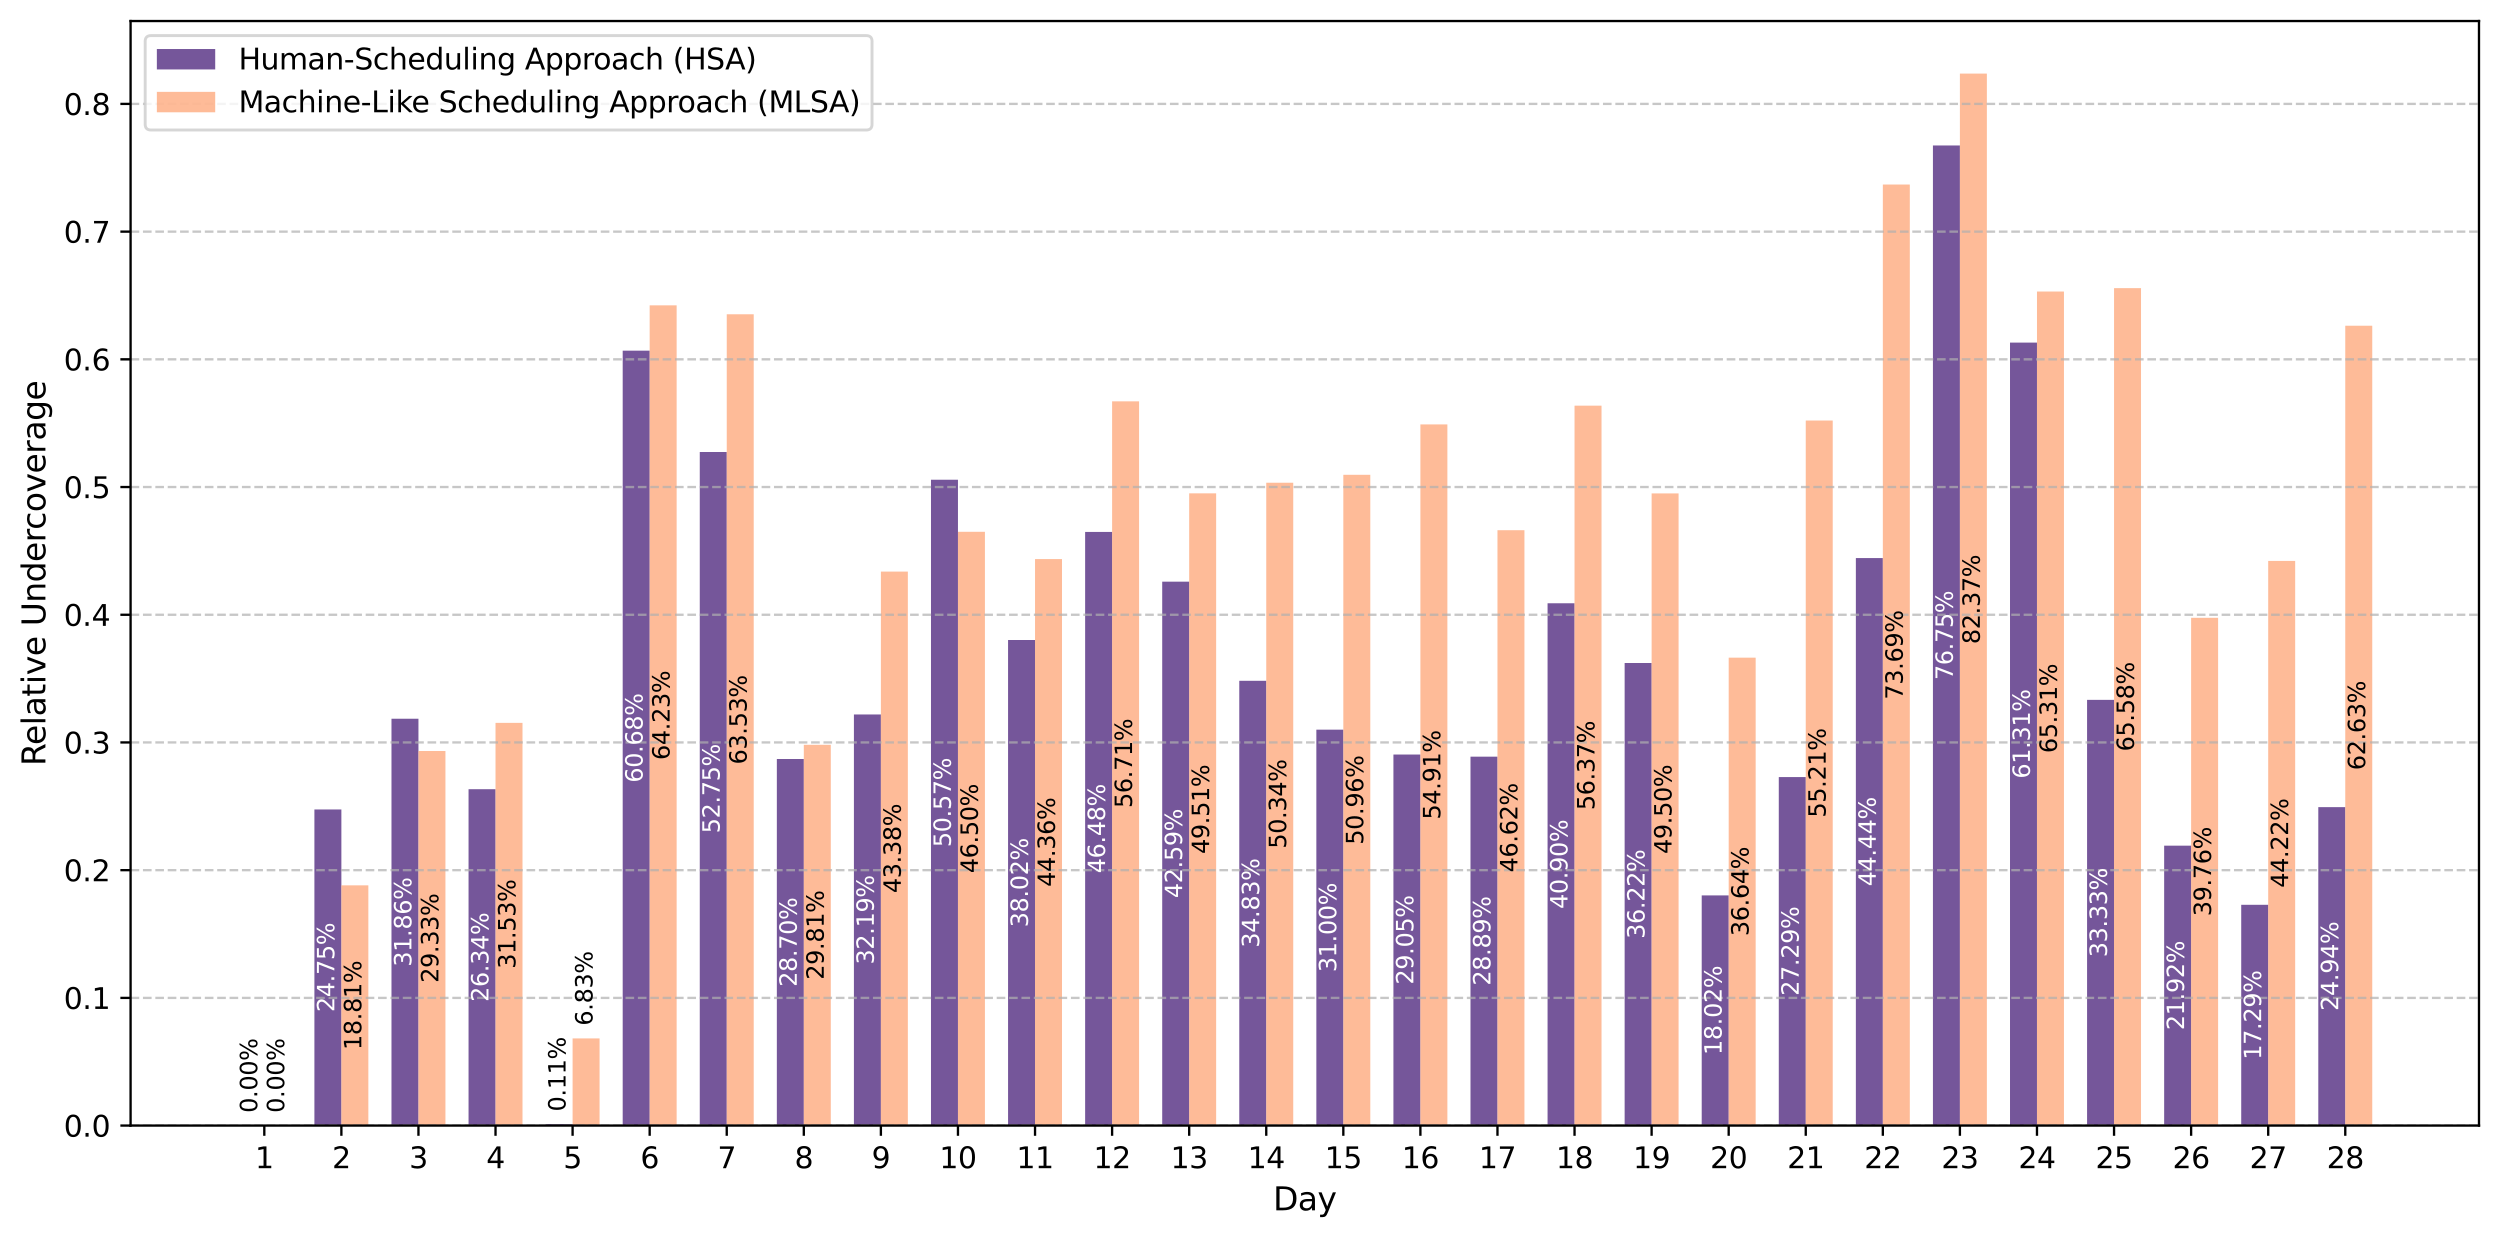 <?xml version="1.0" encoding="utf-8" standalone="no"?>
<!DOCTYPE svg PUBLIC "-//W3C//DTD SVG 1.1//EN"
  "http://www.w3.org/Graphics/SVG/1.1/DTD/svg11.dtd">
<svg xmlns:xlink="http://www.w3.org/1999/xlink" width="856.709pt" height="424.244pt" viewBox="0 0 856.709 424.244" xmlns="http://www.w3.org/2000/svg" version="1.1">
 <defs>
  <style type="text/css">*{stroke-linejoin: round; stroke-linecap: butt}</style>
 </defs>
 <g id="figure_1">
  <g id="patch_1">
   <path d="M -0 424.244 
L 856.709 424.244 
L 856.709 0 
L -0 0 
z
" style="fill: #ffffff"/>
  </g>
  <g id="axes_1">
   <g id="patch_2">
    <path d="M 44.749 385.72 
L 849.509 385.72 
L 849.509 7.2 
L 44.749 7.2 
z
" style="fill: #ffffff"/>
   </g>
   <g id="patch_3">
    <path d="M 81.329 385.72 
L 90.573 385.72 
L 90.573 385.72 
L 81.329 385.72 
z
" clip-path="url(#p94a5733457)" style="fill: #3b0f70; opacity: 0.7"/>
   </g>
   <g id="patch_4">
    <path d="M 107.741 385.72 
L 116.985 385.72 
L 116.985 277.394 
L 107.741 277.394 
z
" clip-path="url(#p94a5733457)" style="fill: #3b0f70; opacity: 0.7"/>
   </g>
   <g id="patch_5">
    <path d="M 134.152 385.72 
L 143.396 385.72 
L 143.396 246.307 
L 134.152 246.307 
z
" clip-path="url(#p94a5733457)" style="fill: #3b0f70; opacity: 0.7"/>
   </g>
   <g id="patch_6">
    <path d="M 160.564 385.72 
L 169.808 385.72 
L 169.808 270.436 
L 160.564 270.436 
z
" clip-path="url(#p94a5733457)" style="fill: #3b0f70; opacity: 0.7"/>
   </g>
   <g id="patch_7">
    <path d="M 186.975 385.72 
L 196.219 385.72 
L 196.219 385.253 
L 186.975 385.253 
z
" clip-path="url(#p94a5733457)" style="fill: #3b0f70; opacity: 0.7"/>
   </g>
   <g id="patch_8">
    <path d="M 213.387 385.72 
L 222.631 385.72 
L 222.631 120.172 
L 213.387 120.172 
z
" clip-path="url(#p94a5733457)" style="fill: #3b0f70; opacity: 0.7"/>
   </g>
   <g id="patch_9">
    <path d="M 239.798 385.72 
L 249.042 385.72 
L 249.042 154.887 
L 239.798 154.887 
z
" clip-path="url(#p94a5733457)" style="fill: #3b0f70; opacity: 0.7"/>
   </g>
   <g id="patch_10">
    <path d="M 266.21 385.72 
L 275.454 385.72 
L 275.454 260.102 
L 266.21 260.102 
z
" clip-path="url(#p94a5733457)" style="fill: #3b0f70; opacity: 0.7"/>
   </g>
   <g id="patch_11">
    <path d="M 292.621 385.72 
L 301.866 385.72 
L 301.866 244.826 
L 292.621 244.826 
z
" clip-path="url(#p94a5733457)" style="fill: #3b0f70; opacity: 0.7"/>
   </g>
   <g id="patch_12">
    <path d="M 319.033 385.72 
L 328.277 385.72 
L 328.277 164.388 
L 319.033 164.388 
z
" clip-path="url(#p94a5733457)" style="fill: #3b0f70; opacity: 0.7"/>
   </g>
   <g id="patch_13">
    <path d="M 345.445 385.72 
L 354.689 385.72 
L 354.689 219.319 
L 345.445 219.319 
z
" clip-path="url(#p94a5733457)" style="fill: #3b0f70; opacity: 0.7"/>
   </g>
   <g id="patch_14">
    <path d="M 371.856 385.72 
L 381.1 385.72 
L 381.1 182.289 
L 371.856 182.289 
z
" clip-path="url(#p94a5733457)" style="fill: #3b0f70; opacity: 0.7"/>
   </g>
   <g id="patch_15">
    <path d="M 398.268 385.72 
L 407.512 385.72 
L 407.512 199.329 
L 398.268 199.329 
z
" clip-path="url(#p94a5733457)" style="fill: #3b0f70; opacity: 0.7"/>
   </g>
   <g id="patch_16">
    <path d="M 424.679 385.72 
L 433.923 385.72 
L 433.923 233.29 
L 424.679 233.29 
z
" clip-path="url(#p94a5733457)" style="fill: #3b0f70; opacity: 0.7"/>
   </g>
   <g id="patch_17">
    <path d="M 451.091 385.72 
L 460.335 385.72 
L 460.335 250.052 
L 451.091 250.052 
z
" clip-path="url(#p94a5733457)" style="fill: #3b0f70; opacity: 0.7"/>
   </g>
   <g id="patch_18">
    <path d="M 477.502 385.72 
L 486.746 385.72 
L 486.746 258.575 
L 477.502 258.575 
z
" clip-path="url(#p94a5733457)" style="fill: #3b0f70; opacity: 0.7"/>
   </g>
   <g id="patch_19">
    <path d="M 503.914 385.72 
L 513.158 385.72 
L 513.158 259.291 
L 503.914 259.291 
z
" clip-path="url(#p94a5733457)" style="fill: #3b0f70; opacity: 0.7"/>
   </g>
   <g id="patch_20">
    <path d="M 530.325 385.72 
L 539.569 385.72 
L 539.569 206.738 
L 530.325 206.738 
z
" clip-path="url(#p94a5733457)" style="fill: #3b0f70; opacity: 0.7"/>
   </g>
   <g id="patch_21">
    <path d="M 556.737 385.72 
L 565.981 385.72 
L 565.981 227.207 
L 556.737 227.207 
z
" clip-path="url(#p94a5733457)" style="fill: #3b0f70; opacity: 0.7"/>
   </g>
   <g id="patch_22">
    <path d="M 583.149 385.72 
L 592.393 385.72 
L 592.393 306.837 
L 583.149 306.837 
z
" clip-path="url(#p94a5733457)" style="fill: #3b0f70; opacity: 0.7"/>
   </g>
   <g id="patch_23">
    <path d="M 609.56 385.72 
L 618.804 385.72 
L 618.804 266.281 
L 609.56 266.281 
z
" clip-path="url(#p94a5733457)" style="fill: #3b0f70; opacity: 0.7"/>
   </g>
   <g id="patch_24">
    <path d="M 635.972 385.72 
L 645.216 385.72 
L 645.216 191.232 
L 635.972 191.232 
z
" clip-path="url(#p94a5733457)" style="fill: #3b0f70; opacity: 0.7"/>
   </g>
   <g id="patch_25">
    <path d="M 662.383 385.72 
L 671.627 385.72 
L 671.627 49.851 
L 662.383 49.851 
z
" clip-path="url(#p94a5733457)" style="fill: #3b0f70; opacity: 0.7"/>
   </g>
   <g id="patch_26">
    <path d="M 688.795 385.72 
L 698.039 385.72 
L 698.039 117.414 
L 688.795 117.414 
z
" clip-path="url(#p94a5733457)" style="fill: #3b0f70; opacity: 0.7"/>
   </g>
   <g id="patch_27">
    <path d="M 715.206 385.72 
L 724.45 385.72 
L 724.45 239.841 
L 715.206 239.841 
z
" clip-path="url(#p94a5733457)" style="fill: #3b0f70; opacity: 0.7"/>
   </g>
   <g id="patch_28">
    <path d="M 741.618 385.72 
L 750.862 385.72 
L 750.862 289.79 
L 741.618 289.79 
z
" clip-path="url(#p94a5733457)" style="fill: #3b0f70; opacity: 0.7"/>
   </g>
   <g id="patch_29">
    <path d="M 768.029 385.72 
L 777.273 385.72 
L 777.273 310.051 
L 768.029 310.051 
z
" clip-path="url(#p94a5733457)" style="fill: #3b0f70; opacity: 0.7"/>
   </g>
   <g id="patch_30">
    <path d="M 794.441 385.72 
L 803.685 385.72 
L 803.685 276.586 
L 794.441 276.586 
z
" clip-path="url(#p94a5733457)" style="fill: #3b0f70; opacity: 0.7"/>
   </g>
   <g id="patch_31">
    <path d="M 90.573 385.72 
L 99.817 385.72 
L 99.817 385.72 
L 90.573 385.72 
z
" clip-path="url(#p94a5733457)" style="fill: #fe9f6d; opacity: 0.7"/>
   </g>
   <g id="patch_32">
    <path d="M 116.985 385.72 
L 126.229 385.72 
L 126.229 303.392 
L 116.985 303.392 
z
" clip-path="url(#p94a5733457)" style="fill: #fe9f6d; opacity: 0.7"/>
   </g>
   <g id="patch_33">
    <path d="M 143.396 385.72 
L 152.64 385.72 
L 152.64 257.346 
L 143.396 257.346 
z
" clip-path="url(#p94a5733457)" style="fill: #fe9f6d; opacity: 0.7"/>
   </g>
   <g id="patch_34">
    <path d="M 169.808 385.72 
L 179.052 385.72 
L 179.052 247.726 
L 169.808 247.726 
z
" clip-path="url(#p94a5733457)" style="fill: #fe9f6d; opacity: 0.7"/>
   </g>
   <g id="patch_35">
    <path d="M 196.219 385.72 
L 205.463 385.72 
L 205.463 355.844 
L 196.219 355.844 
z
" clip-path="url(#p94a5733457)" style="fill: #fe9f6d; opacity: 0.7"/>
   </g>
   <g id="patch_36">
    <path d="M 222.631 385.72 
L 231.875 385.72 
L 231.875 104.643 
L 222.631 104.643 
z
" clip-path="url(#p94a5733457)" style="fill: #fe9f6d; opacity: 0.7"/>
   </g>
   <g id="patch_37">
    <path d="M 249.042 385.72 
L 258.286 385.72 
L 258.286 107.691 
L 249.042 107.691 
z
" clip-path="url(#p94a5733457)" style="fill: #fe9f6d; opacity: 0.7"/>
   </g>
   <g id="patch_38">
    <path d="M 275.454 385.72 
L 284.698 385.72 
L 284.698 255.239 
L 275.454 255.239 
z
" clip-path="url(#p94a5733457)" style="fill: #fe9f6d; opacity: 0.7"/>
   </g>
   <g id="patch_39">
    <path d="M 301.866 385.72 
L 311.11 385.72 
L 311.11 195.878 
L 301.866 195.878 
z
" clip-path="url(#p94a5733457)" style="fill: #fe9f6d; opacity: 0.7"/>
   </g>
   <g id="patch_40">
    <path d="M 328.277 385.72 
L 337.521 385.72 
L 337.521 182.24 
L 328.277 182.24 
z
" clip-path="url(#p94a5733457)" style="fill: #fe9f6d; opacity: 0.7"/>
   </g>
   <g id="patch_41">
    <path d="M 354.689 385.72 
L 363.933 385.72 
L 363.933 191.586 
L 354.689 191.586 
z
" clip-path="url(#p94a5733457)" style="fill: #fe9f6d; opacity: 0.7"/>
   </g>
   <g id="patch_42">
    <path d="M 381.1 385.72 
L 390.344 385.72 
L 390.344 137.537 
L 381.1 137.537 
z
" clip-path="url(#p94a5733457)" style="fill: #fe9f6d; opacity: 0.7"/>
   </g>
   <g id="patch_43">
    <path d="M 407.512 385.72 
L 416.756 385.72 
L 416.756 169.053 
L 407.512 169.053 
z
" clip-path="url(#p94a5733457)" style="fill: #fe9f6d; opacity: 0.7"/>
   </g>
   <g id="patch_44">
    <path d="M 433.923 385.72 
L 443.167 385.72 
L 443.167 165.415 
L 433.923 165.415 
z
" clip-path="url(#p94a5733457)" style="fill: #fe9f6d; opacity: 0.7"/>
   </g>
   <g id="patch_45">
    <path d="M 460.335 385.72 
L 469.579 385.72 
L 469.579 162.7 
L 460.335 162.7 
z
" clip-path="url(#p94a5733457)" style="fill: #fe9f6d; opacity: 0.7"/>
   </g>
   <g id="patch_46">
    <path d="M 486.746 385.72 
L 495.99 385.72 
L 495.99 145.434 
L 486.746 145.434 
z
" clip-path="url(#p94a5733457)" style="fill: #fe9f6d; opacity: 0.7"/>
   </g>
   <g id="patch_47">
    <path d="M 513.158 385.72 
L 522.402 385.72 
L 522.402 181.683 
L 513.158 181.683 
z
" clip-path="url(#p94a5733457)" style="fill: #fe9f6d; opacity: 0.7"/>
   </g>
   <g id="patch_48">
    <path d="M 539.569 385.72 
L 548.814 385.72 
L 548.814 139.007 
L 539.569 139.007 
z
" clip-path="url(#p94a5733457)" style="fill: #fe9f6d; opacity: 0.7"/>
   </g>
   <g id="patch_49">
    <path d="M 565.981 385.72 
L 575.225 385.72 
L 575.225 169.069 
L 565.981 169.069 
z
" clip-path="url(#p94a5733457)" style="fill: #fe9f6d; opacity: 0.7"/>
   </g>
   <g id="patch_50">
    <path d="M 592.393 385.72 
L 601.637 385.72 
L 601.637 225.361 
L 592.393 225.361 
z
" clip-path="url(#p94a5733457)" style="fill: #fe9f6d; opacity: 0.7"/>
   </g>
   <g id="patch_51">
    <path d="M 618.804 385.72 
L 628.048 385.72 
L 628.048 144.107 
L 618.804 144.107 
z
" clip-path="url(#p94a5733457)" style="fill: #fe9f6d; opacity: 0.7"/>
   </g>
   <g id="patch_52">
    <path d="M 645.216 385.72 
L 654.46 385.72 
L 654.46 63.233 
L 645.216 63.233 
z
" clip-path="url(#p94a5733457)" style="fill: #fe9f6d; opacity: 0.7"/>
   </g>
   <g id="patch_53">
    <path d="M 671.627 385.72 
L 680.871 385.72 
L 680.871 25.225 
L 671.627 25.225 
z
" clip-path="url(#p94a5733457)" style="fill: #fe9f6d; opacity: 0.7"/>
   </g>
   <g id="patch_54">
    <path d="M 698.039 385.72 
L 707.283 385.72 
L 707.283 99.909 
L 698.039 99.909 
z
" clip-path="url(#p94a5733457)" style="fill: #fe9f6d; opacity: 0.7"/>
   </g>
   <g id="patch_55">
    <path d="M 724.45 385.72 
L 733.694 385.72 
L 733.694 98.735 
L 724.45 98.735 
z
" clip-path="url(#p94a5733457)" style="fill: #fe9f6d; opacity: 0.7"/>
   </g>
   <g id="patch_56">
    <path d="M 750.862 385.72 
L 760.106 385.72 
L 760.106 211.715 
L 750.862 211.715 
z
" clip-path="url(#p94a5733457)" style="fill: #fe9f6d; opacity: 0.7"/>
   </g>
   <g id="patch_57">
    <path d="M 777.273 385.72 
L 786.518 385.72 
L 786.518 192.218 
L 777.273 192.218 
z
" clip-path="url(#p94a5733457)" style="fill: #fe9f6d; opacity: 0.7"/>
   </g>
   <g id="patch_58">
    <path d="M 803.685 385.72 
L 812.929 385.72 
L 812.929 111.624 
L 803.685 111.624 
z
" clip-path="url(#p94a5733457)" style="fill: #fe9f6d; opacity: 0.7"/>
   </g>
   <g id="matplotlib.axis_1">
    <g id="xtick_1">
     <g id="line2d_1">
      <defs>
       <path id="m5ee5c669c4" d="M 0 0 
L 0 3.5 
" style="stroke: #000000; stroke-width: 0.8"/>
      </defs>
      <g>
       <use xlink:href="#m5ee5c669c4" x="90.573" y="385.72" style="stroke: #000000; stroke-width: 0.8"/>
      </g>
     </g>
     <g id="text_1">
      <!-- 1 -->
      <g transform="translate(87.392 400.318) scale(0.1 -0.1)">
       <defs>
        <path id="DejaVuSans-31" d="M 794 531 
L 1825 531 
L 1825 4091 
L 703 3866 
L 703 4441 
L 1819 4666 
L 2450 4666 
L 2450 531 
L 3481 531 
L 3481 0 
L 794 0 
L 794 531 
z
" transform="scale(0.016)"/>
       </defs>
       <use xlink:href="#DejaVuSans-31"/>
      </g>
     </g>
    </g>
    <g id="xtick_2">
     <g id="line2d_2">
      <g>
       <use xlink:href="#m5ee5c669c4" x="116.985" y="385.72" style="stroke: #000000; stroke-width: 0.8"/>
      </g>
     </g>
     <g id="text_2">
      <!-- 2 -->
      <g transform="translate(113.803 400.318) scale(0.1 -0.1)">
       <defs>
        <path id="DejaVuSans-32" d="M 1228 531 
L 3431 531 
L 3431 0 
L 469 0 
L 469 531 
Q 828 903 1448 1529 
Q 2069 2156 2228 2338 
Q 2531 2678 2651 2914 
Q 2772 3150 2772 3378 
Q 2772 3750 2511 3984 
Q 2250 4219 1831 4219 
Q 1534 4219 1204 4116 
Q 875 4013 500 3803 
L 500 4441 
Q 881 4594 1212 4672 
Q 1544 4750 1819 4750 
Q 2544 4750 2975 4387 
Q 3406 4025 3406 3419 
Q 3406 3131 3298 2873 
Q 3191 2616 2906 2266 
Q 2828 2175 2409 1742 
Q 1991 1309 1228 531 
z
" transform="scale(0.016)"/>
       </defs>
       <use xlink:href="#DejaVuSans-32"/>
      </g>
     </g>
    </g>
    <g id="xtick_3">
     <g id="line2d_3">
      <g>
       <use xlink:href="#m5ee5c669c4" x="143.396" y="385.72" style="stroke: #000000; stroke-width: 0.8"/>
      </g>
     </g>
     <g id="text_3">
      <!-- 3 -->
      <g transform="translate(140.215 400.318) scale(0.1 -0.1)">
       <defs>
        <path id="DejaVuSans-33" d="M 2597 2516 
Q 3050 2419 3304 2112 
Q 3559 1806 3559 1356 
Q 3559 666 3084 287 
Q 2609 -91 1734 -91 
Q 1441 -91 1130 -33 
Q 819 25 488 141 
L 488 750 
Q 750 597 1062 519 
Q 1375 441 1716 441 
Q 2309 441 2620 675 
Q 2931 909 2931 1356 
Q 2931 1769 2642 2001 
Q 2353 2234 1838 2234 
L 1294 2234 
L 1294 2753 
L 1863 2753 
Q 2328 2753 2575 2939 
Q 2822 3125 2822 3475 
Q 2822 3834 2567 4026 
Q 2313 4219 1838 4219 
Q 1578 4219 1281 4162 
Q 984 4106 628 3988 
L 628 4550 
Q 988 4650 1302 4700 
Q 1616 4750 1894 4750 
Q 2613 4750 3031 4423 
Q 3450 4097 3450 3541 
Q 3450 3153 3228 2886 
Q 3006 2619 2597 2516 
z
" transform="scale(0.016)"/>
       </defs>
       <use xlink:href="#DejaVuSans-33"/>
      </g>
     </g>
    </g>
    <g id="xtick_4">
     <g id="line2d_4">
      <g>
       <use xlink:href="#m5ee5c669c4" x="169.808" y="385.72" style="stroke: #000000; stroke-width: 0.8"/>
      </g>
     </g>
     <g id="text_4">
      <!-- 4 -->
      <g transform="translate(166.627 400.318) scale(0.1 -0.1)">
       <defs>
        <path id="DejaVuSans-34" d="M 2419 4116 
L 825 1625 
L 2419 1625 
L 2419 4116 
z
M 2253 4666 
L 3047 4666 
L 3047 1625 
L 3713 1625 
L 3713 1100 
L 3047 1100 
L 3047 0 
L 2419 0 
L 2419 1100 
L 313 1100 
L 313 1709 
L 2253 4666 
z
" transform="scale(0.016)"/>
       </defs>
       <use xlink:href="#DejaVuSans-34"/>
      </g>
     </g>
    </g>
    <g id="xtick_5">
     <g id="line2d_5">
      <g>
       <use xlink:href="#m5ee5c669c4" x="196.219" y="385.72" style="stroke: #000000; stroke-width: 0.8"/>
      </g>
     </g>
     <g id="text_5">
      <!-- 5 -->
      <g transform="translate(193.038 400.318) scale(0.1 -0.1)">
       <defs>
        <path id="DejaVuSans-35" d="M 691 4666 
L 3169 4666 
L 3169 4134 
L 1269 4134 
L 1269 2991 
Q 1406 3038 1543 3061 
Q 1681 3084 1819 3084 
Q 2600 3084 3056 2656 
Q 3513 2228 3513 1497 
Q 3513 744 3044 326 
Q 2575 -91 1722 -91 
Q 1428 -91 1123 -41 
Q 819 9 494 109 
L 494 744 
Q 775 591 1075 516 
Q 1375 441 1709 441 
Q 2250 441 2565 725 
Q 2881 1009 2881 1497 
Q 2881 1984 2565 2268 
Q 2250 2553 1709 2553 
Q 1456 2553 1204 2497 
Q 953 2441 691 2322 
L 691 4666 
z
" transform="scale(0.016)"/>
       </defs>
       <use xlink:href="#DejaVuSans-35"/>
      </g>
     </g>
    </g>
    <g id="xtick_6">
     <g id="line2d_6">
      <g>
       <use xlink:href="#m5ee5c669c4" x="222.631" y="385.72" style="stroke: #000000; stroke-width: 0.8"/>
      </g>
     </g>
     <g id="text_6">
      <!-- 6 -->
      <g transform="translate(219.45 400.318) scale(0.1 -0.1)">
       <defs>
        <path id="DejaVuSans-36" d="M 2113 2584 
Q 1688 2584 1439 2293 
Q 1191 2003 1191 1497 
Q 1191 994 1439 701 
Q 1688 409 2113 409 
Q 2538 409 2786 701 
Q 3034 994 3034 1497 
Q 3034 2003 2786 2293 
Q 2538 2584 2113 2584 
z
M 3366 4563 
L 3366 3988 
Q 3128 4100 2886 4159 
Q 2644 4219 2406 4219 
Q 1781 4219 1451 3797 
Q 1122 3375 1075 2522 
Q 1259 2794 1537 2939 
Q 1816 3084 2150 3084 
Q 2853 3084 3261 2657 
Q 3669 2231 3669 1497 
Q 3669 778 3244 343 
Q 2819 -91 2113 -91 
Q 1303 -91 875 529 
Q 447 1150 447 2328 
Q 447 3434 972 4092 
Q 1497 4750 2381 4750 
Q 2619 4750 2861 4703 
Q 3103 4656 3366 4563 
z
" transform="scale(0.016)"/>
       </defs>
       <use xlink:href="#DejaVuSans-36"/>
      </g>
     </g>
    </g>
    <g id="xtick_7">
     <g id="line2d_7">
      <g>
       <use xlink:href="#m5ee5c669c4" x="249.042" y="385.72" style="stroke: #000000; stroke-width: 0.8"/>
      </g>
     </g>
     <g id="text_7">
      <!-- 7 -->
      <g transform="translate(245.861 400.318) scale(0.1 -0.1)">
       <defs>
        <path id="DejaVuSans-37" d="M 525 4666 
L 3525 4666 
L 3525 4397 
L 1831 0 
L 1172 0 
L 2766 4134 
L 525 4134 
L 525 4666 
z
" transform="scale(0.016)"/>
       </defs>
       <use xlink:href="#DejaVuSans-37"/>
      </g>
     </g>
    </g>
    <g id="xtick_8">
     <g id="line2d_8">
      <g>
       <use xlink:href="#m5ee5c669c4" x="275.454" y="385.72" style="stroke: #000000; stroke-width: 0.8"/>
      </g>
     </g>
     <g id="text_8">
      <!-- 8 -->
      <g transform="translate(272.273 400.318) scale(0.1 -0.1)">
       <defs>
        <path id="DejaVuSans-38" d="M 2034 2216 
Q 1584 2216 1326 1975 
Q 1069 1734 1069 1313 
Q 1069 891 1326 650 
Q 1584 409 2034 409 
Q 2484 409 2743 651 
Q 3003 894 3003 1313 
Q 3003 1734 2745 1975 
Q 2488 2216 2034 2216 
z
M 1403 2484 
Q 997 2584 770 2862 
Q 544 3141 544 3541 
Q 544 4100 942 4425 
Q 1341 4750 2034 4750 
Q 2731 4750 3128 4425 
Q 3525 4100 3525 3541 
Q 3525 3141 3298 2862 
Q 3072 2584 2669 2484 
Q 3125 2378 3379 2068 
Q 3634 1759 3634 1313 
Q 3634 634 3220 271 
Q 2806 -91 2034 -91 
Q 1263 -91 848 271 
Q 434 634 434 1313 
Q 434 1759 690 2068 
Q 947 2378 1403 2484 
z
M 1172 3481 
Q 1172 3119 1398 2916 
Q 1625 2713 2034 2713 
Q 2441 2713 2670 2916 
Q 2900 3119 2900 3481 
Q 2900 3844 2670 4047 
Q 2441 4250 2034 4250 
Q 1625 4250 1398 4047 
Q 1172 3844 1172 3481 
z
" transform="scale(0.016)"/>
       </defs>
       <use xlink:href="#DejaVuSans-38"/>
      </g>
     </g>
    </g>
    <g id="xtick_9">
     <g id="line2d_9">
      <g>
       <use xlink:href="#m5ee5c669c4" x="301.866" y="385.72" style="stroke: #000000; stroke-width: 0.8"/>
      </g>
     </g>
     <g id="text_9">
      <!-- 9 -->
      <g transform="translate(298.684 400.318) scale(0.1 -0.1)">
       <defs>
        <path id="DejaVuSans-39" d="M 703 97 
L 703 672 
Q 941 559 1184 500 
Q 1428 441 1663 441 
Q 2288 441 2617 861 
Q 2947 1281 2994 2138 
Q 2813 1869 2534 1725 
Q 2256 1581 1919 1581 
Q 1219 1581 811 2004 
Q 403 2428 403 3163 
Q 403 3881 828 4315 
Q 1253 4750 1959 4750 
Q 2769 4750 3195 4129 
Q 3622 3509 3622 2328 
Q 3622 1225 3098 567 
Q 2575 -91 1691 -91 
Q 1453 -91 1209 -44 
Q 966 3 703 97 
z
M 1959 2075 
Q 2384 2075 2632 2365 
Q 2881 2656 2881 3163 
Q 2881 3666 2632 3958 
Q 2384 4250 1959 4250 
Q 1534 4250 1286 3958 
Q 1038 3666 1038 3163 
Q 1038 2656 1286 2365 
Q 1534 2075 1959 2075 
z
" transform="scale(0.016)"/>
       </defs>
       <use xlink:href="#DejaVuSans-39"/>
      </g>
     </g>
    </g>
    <g id="xtick_10">
     <g id="line2d_10">
      <g>
       <use xlink:href="#m5ee5c669c4" x="328.277" y="385.72" style="stroke: #000000; stroke-width: 0.8"/>
      </g>
     </g>
     <g id="text_10">
      <!-- 10 -->
      <g transform="translate(321.915 400.318) scale(0.1 -0.1)">
       <defs>
        <path id="DejaVuSans-30" d="M 2034 4250 
Q 1547 4250 1301 3770 
Q 1056 3291 1056 2328 
Q 1056 1369 1301 889 
Q 1547 409 2034 409 
Q 2525 409 2770 889 
Q 3016 1369 3016 2328 
Q 3016 3291 2770 3770 
Q 2525 4250 2034 4250 
z
M 2034 4750 
Q 2819 4750 3233 4129 
Q 3647 3509 3647 2328 
Q 3647 1150 3233 529 
Q 2819 -91 2034 -91 
Q 1250 -91 836 529 
Q 422 1150 422 2328 
Q 422 3509 836 4129 
Q 1250 4750 2034 4750 
z
" transform="scale(0.016)"/>
       </defs>
       <use xlink:href="#DejaVuSans-31"/>
       <use xlink:href="#DejaVuSans-30" x="63.623"/>
      </g>
     </g>
    </g>
    <g id="xtick_11">
     <g id="line2d_11">
      <g>
       <use xlink:href="#m5ee5c669c4" x="354.689" y="385.72" style="stroke: #000000; stroke-width: 0.8"/>
      </g>
     </g>
     <g id="text_11">
      <!-- 11 -->
      <g transform="translate(348.326 400.318) scale(0.1 -0.1)">
       <use xlink:href="#DejaVuSans-31"/>
       <use xlink:href="#DejaVuSans-31" x="63.623"/>
      </g>
     </g>
    </g>
    <g id="xtick_12">
     <g id="line2d_12">
      <g>
       <use xlink:href="#m5ee5c669c4" x="381.1" y="385.72" style="stroke: #000000; stroke-width: 0.8"/>
      </g>
     </g>
     <g id="text_12">
      <!-- 12 -->
      <g transform="translate(374.738 400.318) scale(0.1 -0.1)">
       <use xlink:href="#DejaVuSans-31"/>
       <use xlink:href="#DejaVuSans-32" x="63.623"/>
      </g>
     </g>
    </g>
    <g id="xtick_13">
     <g id="line2d_13">
      <g>
       <use xlink:href="#m5ee5c669c4" x="407.512" y="385.72" style="stroke: #000000; stroke-width: 0.8"/>
      </g>
     </g>
     <g id="text_13">
      <!-- 13 -->
      <g transform="translate(401.149 400.318) scale(0.1 -0.1)">
       <use xlink:href="#DejaVuSans-31"/>
       <use xlink:href="#DejaVuSans-33" x="63.623"/>
      </g>
     </g>
    </g>
    <g id="xtick_14">
     <g id="line2d_14">
      <g>
       <use xlink:href="#m5ee5c669c4" x="433.923" y="385.72" style="stroke: #000000; stroke-width: 0.8"/>
      </g>
     </g>
     <g id="text_14">
      <!-- 14 -->
      <g transform="translate(427.561 400.318) scale(0.1 -0.1)">
       <use xlink:href="#DejaVuSans-31"/>
       <use xlink:href="#DejaVuSans-34" x="63.623"/>
      </g>
     </g>
    </g>
    <g id="xtick_15">
     <g id="line2d_15">
      <g>
       <use xlink:href="#m5ee5c669c4" x="460.335" y="385.72" style="stroke: #000000; stroke-width: 0.8"/>
      </g>
     </g>
     <g id="text_15">
      <!-- 15 -->
      <g transform="translate(453.972 400.318) scale(0.1 -0.1)">
       <use xlink:href="#DejaVuSans-31"/>
       <use xlink:href="#DejaVuSans-35" x="63.623"/>
      </g>
     </g>
    </g>
    <g id="xtick_16">
     <g id="line2d_16">
      <g>
       <use xlink:href="#m5ee5c669c4" x="486.746" y="385.72" style="stroke: #000000; stroke-width: 0.8"/>
      </g>
     </g>
     <g id="text_16">
      <!-- 16 -->
      <g transform="translate(480.384 400.318) scale(0.1 -0.1)">
       <use xlink:href="#DejaVuSans-31"/>
       <use xlink:href="#DejaVuSans-36" x="63.623"/>
      </g>
     </g>
    </g>
    <g id="xtick_17">
     <g id="line2d_17">
      <g>
       <use xlink:href="#m5ee5c669c4" x="513.158" y="385.72" style="stroke: #000000; stroke-width: 0.8"/>
      </g>
     </g>
     <g id="text_17">
      <!-- 17 -->
      <g transform="translate(506.795 400.318) scale(0.1 -0.1)">
       <use xlink:href="#DejaVuSans-31"/>
       <use xlink:href="#DejaVuSans-37" x="63.623"/>
      </g>
     </g>
    </g>
    <g id="xtick_18">
     <g id="line2d_18">
      <g>
       <use xlink:href="#m5ee5c669c4" x="539.569" y="385.72" style="stroke: #000000; stroke-width: 0.8"/>
      </g>
     </g>
     <g id="text_18">
      <!-- 18 -->
      <g transform="translate(533.207 400.318) scale(0.1 -0.1)">
       <use xlink:href="#DejaVuSans-31"/>
       <use xlink:href="#DejaVuSans-38" x="63.623"/>
      </g>
     </g>
    </g>
    <g id="xtick_19">
     <g id="line2d_19">
      <g>
       <use xlink:href="#m5ee5c669c4" x="565.981" y="385.72" style="stroke: #000000; stroke-width: 0.8"/>
      </g>
     </g>
     <g id="text_19">
      <!-- 19 -->
      <g transform="translate(559.619 400.318) scale(0.1 -0.1)">
       <use xlink:href="#DejaVuSans-31"/>
       <use xlink:href="#DejaVuSans-39" x="63.623"/>
      </g>
     </g>
    </g>
    <g id="xtick_20">
     <g id="line2d_20">
      <g>
       <use xlink:href="#m5ee5c669c4" x="592.393" y="385.72" style="stroke: #000000; stroke-width: 0.8"/>
      </g>
     </g>
     <g id="text_20">
      <!-- 20 -->
      <g transform="translate(586.03 400.318) scale(0.1 -0.1)">
       <use xlink:href="#DejaVuSans-32"/>
       <use xlink:href="#DejaVuSans-30" x="63.623"/>
      </g>
     </g>
    </g>
    <g id="xtick_21">
     <g id="line2d_21">
      <g>
       <use xlink:href="#m5ee5c669c4" x="618.804" y="385.72" style="stroke: #000000; stroke-width: 0.8"/>
      </g>
     </g>
     <g id="text_21">
      <!-- 21 -->
      <g transform="translate(612.442 400.318) scale(0.1 -0.1)">
       <use xlink:href="#DejaVuSans-32"/>
       <use xlink:href="#DejaVuSans-31" x="63.623"/>
      </g>
     </g>
    </g>
    <g id="xtick_22">
     <g id="line2d_22">
      <g>
       <use xlink:href="#m5ee5c669c4" x="645.216" y="385.72" style="stroke: #000000; stroke-width: 0.8"/>
      </g>
     </g>
     <g id="text_22">
      <!-- 22 -->
      <g transform="translate(638.853 400.318) scale(0.1 -0.1)">
       <use xlink:href="#DejaVuSans-32"/>
       <use xlink:href="#DejaVuSans-32" x="63.623"/>
      </g>
     </g>
    </g>
    <g id="xtick_23">
     <g id="line2d_23">
      <g>
       <use xlink:href="#m5ee5c669c4" x="671.627" y="385.72" style="stroke: #000000; stroke-width: 0.8"/>
      </g>
     </g>
     <g id="text_23">
      <!-- 23 -->
      <g transform="translate(665.265 400.318) scale(0.1 -0.1)">
       <use xlink:href="#DejaVuSans-32"/>
       <use xlink:href="#DejaVuSans-33" x="63.623"/>
      </g>
     </g>
    </g>
    <g id="xtick_24">
     <g id="line2d_24">
      <g>
       <use xlink:href="#m5ee5c669c4" x="698.039" y="385.72" style="stroke: #000000; stroke-width: 0.8"/>
      </g>
     </g>
     <g id="text_24">
      <!-- 24 -->
      <g transform="translate(691.676 400.318) scale(0.1 -0.1)">
       <use xlink:href="#DejaVuSans-32"/>
       <use xlink:href="#DejaVuSans-34" x="63.623"/>
      </g>
     </g>
    </g>
    <g id="xtick_25">
     <g id="line2d_25">
      <g>
       <use xlink:href="#m5ee5c669c4" x="724.45" y="385.72" style="stroke: #000000; stroke-width: 0.8"/>
      </g>
     </g>
     <g id="text_25">
      <!-- 25 -->
      <g transform="translate(718.088 400.318) scale(0.1 -0.1)">
       <use xlink:href="#DejaVuSans-32"/>
       <use xlink:href="#DejaVuSans-35" x="63.623"/>
      </g>
     </g>
    </g>
    <g id="xtick_26">
     <g id="line2d_26">
      <g>
       <use xlink:href="#m5ee5c669c4" x="750.862" y="385.72" style="stroke: #000000; stroke-width: 0.8"/>
      </g>
     </g>
     <g id="text_26">
      <!-- 26 -->
      <g transform="translate(744.499 400.318) scale(0.1 -0.1)">
       <use xlink:href="#DejaVuSans-32"/>
       <use xlink:href="#DejaVuSans-36" x="63.623"/>
      </g>
     </g>
    </g>
    <g id="xtick_27">
     <g id="line2d_27">
      <g>
       <use xlink:href="#m5ee5c669c4" x="777.273" y="385.72" style="stroke: #000000; stroke-width: 0.8"/>
      </g>
     </g>
     <g id="text_27">
      <!-- 27 -->
      <g transform="translate(770.911 400.318) scale(0.1 -0.1)">
       <use xlink:href="#DejaVuSans-32"/>
       <use xlink:href="#DejaVuSans-37" x="63.623"/>
      </g>
     </g>
    </g>
    <g id="xtick_28">
     <g id="line2d_28">
      <g>
       <use xlink:href="#m5ee5c669c4" x="803.685" y="385.72" style="stroke: #000000; stroke-width: 0.8"/>
      </g>
     </g>
     <g id="text_28">
      <!-- 28 -->
      <g transform="translate(797.323 400.318) scale(0.1 -0.1)">
       <use xlink:href="#DejaVuSans-32"/>
       <use xlink:href="#DejaVuSans-38" x="63.623"/>
      </g>
     </g>
    </g>
    <g id="text_29">
     <!-- Day -->
     <g transform="translate(436.268 414.756) scale(0.11 -0.11)">
      <defs>
       <path id="DejaVuSans-44" d="M 1259 4147 
L 1259 519 
L 2022 519 
Q 2988 519 3436 956 
Q 3884 1394 3884 2338 
Q 3884 3275 3436 3711 
Q 2988 4147 2022 4147 
L 1259 4147 
z
M 628 4666 
L 1925 4666 
Q 3281 4666 3915 4102 
Q 4550 3538 4550 2338 
Q 4550 1131 3912 565 
Q 3275 0 1925 0 
L 628 0 
L 628 4666 
z
" transform="scale(0.016)"/>
       <path id="DejaVuSans-61" d="M 2194 1759 
Q 1497 1759 1228 1600 
Q 959 1441 959 1056 
Q 959 750 1161 570 
Q 1363 391 1709 391 
Q 2188 391 2477 730 
Q 2766 1069 2766 1631 
L 2766 1759 
L 2194 1759 
z
M 3341 1997 
L 3341 0 
L 2766 0 
L 2766 531 
Q 2569 213 2275 61 
Q 1981 -91 1556 -91 
Q 1019 -91 701 211 
Q 384 513 384 1019 
Q 384 1609 779 1909 
Q 1175 2209 1959 2209 
L 2766 2209 
L 2766 2266 
Q 2766 2663 2505 2880 
Q 2244 3097 1772 3097 
Q 1472 3097 1187 3025 
Q 903 2953 641 2809 
L 641 3341 
Q 956 3463 1253 3523 
Q 1550 3584 1831 3584 
Q 2591 3584 2966 3190 
Q 3341 2797 3341 1997 
z
" transform="scale(0.016)"/>
       <path id="DejaVuSans-79" d="M 2059 -325 
Q 1816 -950 1584 -1140 
Q 1353 -1331 966 -1331 
L 506 -1331 
L 506 -850 
L 844 -850 
Q 1081 -850 1212 -737 
Q 1344 -625 1503 -206 
L 1606 56 
L 191 3500 
L 800 3500 
L 1894 763 
L 2988 3500 
L 3597 3500 
L 2059 -325 
z
" transform="scale(0.016)"/>
      </defs>
      <use xlink:href="#DejaVuSans-44"/>
      <use xlink:href="#DejaVuSans-61" x="77.002"/>
      <use xlink:href="#DejaVuSans-79" x="138.281"/>
     </g>
    </g>
   </g>
   <g id="matplotlib.axis_2">
    <g id="ytick_1">
     <g id="line2d_29">
      <path d="M 44.749 385.72 
L 849.509 385.72 
" clip-path="url(#p94a5733457)" style="fill: none; stroke-dasharray: 2.96,1.28; stroke-dashoffset: 0; stroke: #b0b0b0; stroke-opacity: 0.7; stroke-width: 0.8"/>
     </g>
     <g id="line2d_30">
      <defs>
       <path id="m58760bbf77" d="M 0 0 
L -3.5 0 
" style="stroke: #000000; stroke-width: 0.8"/>
      </defs>
      <g>
       <use xlink:href="#m58760bbf77" x="44.749" y="385.72" style="stroke: #000000; stroke-width: 0.8"/>
      </g>
     </g>
     <g id="text_30">
      <!-- 0.0 -->
      <g transform="translate(21.846 389.519) scale(0.1 -0.1)">
       <defs>
        <path id="DejaVuSans-2e" d="M 684 794 
L 1344 794 
L 1344 0 
L 684 0 
L 684 794 
z
" transform="scale(0.016)"/>
       </defs>
       <use xlink:href="#DejaVuSans-30"/>
       <use xlink:href="#DejaVuSans-2e" x="63.623"/>
       <use xlink:href="#DejaVuSans-30" x="95.41"/>
      </g>
     </g>
    </g>
    <g id="ytick_2">
     <g id="line2d_31">
      <path d="M 44.749 341.956 
L 849.509 341.956 
" clip-path="url(#p94a5733457)" style="fill: none; stroke-dasharray: 2.96,1.28; stroke-dashoffset: 0; stroke: #b0b0b0; stroke-opacity: 0.7; stroke-width: 0.8"/>
     </g>
     <g id="line2d_32">
      <g>
       <use xlink:href="#m58760bbf77" x="44.749" y="341.956" style="stroke: #000000; stroke-width: 0.8"/>
      </g>
     </g>
     <g id="text_31">
      <!-- 0.1 -->
      <g transform="translate(21.846 345.755) scale(0.1 -0.1)">
       <use xlink:href="#DejaVuSans-30"/>
       <use xlink:href="#DejaVuSans-2e" x="63.623"/>
       <use xlink:href="#DejaVuSans-31" x="95.41"/>
      </g>
     </g>
    </g>
    <g id="ytick_3">
     <g id="line2d_33">
      <path d="M 44.749 298.192 
L 849.509 298.192 
" clip-path="url(#p94a5733457)" style="fill: none; stroke-dasharray: 2.96,1.28; stroke-dashoffset: 0; stroke: #b0b0b0; stroke-opacity: 0.7; stroke-width: 0.8"/>
     </g>
     <g id="line2d_34">
      <g>
       <use xlink:href="#m58760bbf77" x="44.749" y="298.192" style="stroke: #000000; stroke-width: 0.8"/>
      </g>
     </g>
     <g id="text_32">
      <!-- 0.2 -->
      <g transform="translate(21.846 301.992) scale(0.1 -0.1)">
       <use xlink:href="#DejaVuSans-30"/>
       <use xlink:href="#DejaVuSans-2e" x="63.623"/>
       <use xlink:href="#DejaVuSans-32" x="95.41"/>
      </g>
     </g>
    </g>
    <g id="ytick_4">
     <g id="line2d_35">
      <path d="M 44.749 254.429 
L 849.509 254.429 
" clip-path="url(#p94a5733457)" style="fill: none; stroke-dasharray: 2.96,1.28; stroke-dashoffset: 0; stroke: #b0b0b0; stroke-opacity: 0.7; stroke-width: 0.8"/>
     </g>
     <g id="line2d_36">
      <g>
       <use xlink:href="#m58760bbf77" x="44.749" y="254.429" style="stroke: #000000; stroke-width: 0.8"/>
      </g>
     </g>
     <g id="text_33">
      <!-- 0.3 -->
      <g transform="translate(21.846 258.228) scale(0.1 -0.1)">
       <use xlink:href="#DejaVuSans-30"/>
       <use xlink:href="#DejaVuSans-2e" x="63.623"/>
       <use xlink:href="#DejaVuSans-33" x="95.41"/>
      </g>
     </g>
    </g>
    <g id="ytick_5">
     <g id="line2d_37">
      <path d="M 44.749 210.665 
L 849.509 210.665 
" clip-path="url(#p94a5733457)" style="fill: none; stroke-dasharray: 2.96,1.28; stroke-dashoffset: 0; stroke: #b0b0b0; stroke-opacity: 0.7; stroke-width: 0.8"/>
     </g>
     <g id="line2d_38">
      <g>
       <use xlink:href="#m58760bbf77" x="44.749" y="210.665" style="stroke: #000000; stroke-width: 0.8"/>
      </g>
     </g>
     <g id="text_34">
      <!-- 0.4 -->
      <g transform="translate(21.846 214.464) scale(0.1 -0.1)">
       <use xlink:href="#DejaVuSans-30"/>
       <use xlink:href="#DejaVuSans-2e" x="63.623"/>
       <use xlink:href="#DejaVuSans-34" x="95.41"/>
      </g>
     </g>
    </g>
    <g id="ytick_6">
     <g id="line2d_39">
      <path d="M 44.749 166.901 
L 849.509 166.901 
" clip-path="url(#p94a5733457)" style="fill: none; stroke-dasharray: 2.96,1.28; stroke-dashoffset: 0; stroke: #b0b0b0; stroke-opacity: 0.7; stroke-width: 0.8"/>
     </g>
     <g id="line2d_40">
      <g>
       <use xlink:href="#m58760bbf77" x="44.749" y="166.901" style="stroke: #000000; stroke-width: 0.8"/>
      </g>
     </g>
     <g id="text_35">
      <!-- 0.5 -->
      <g transform="translate(21.846 170.7) scale(0.1 -0.1)">
       <use xlink:href="#DejaVuSans-30"/>
       <use xlink:href="#DejaVuSans-2e" x="63.623"/>
       <use xlink:href="#DejaVuSans-35" x="95.41"/>
      </g>
     </g>
    </g>
    <g id="ytick_7">
     <g id="line2d_41">
      <path d="M 44.749 123.137 
L 849.509 123.137 
" clip-path="url(#p94a5733457)" style="fill: none; stroke-dasharray: 2.96,1.28; stroke-dashoffset: 0; stroke: #b0b0b0; stroke-opacity: 0.7; stroke-width: 0.8"/>
     </g>
     <g id="line2d_42">
      <g>
       <use xlink:href="#m58760bbf77" x="44.749" y="123.137" style="stroke: #000000; stroke-width: 0.8"/>
      </g>
     </g>
     <g id="text_36">
      <!-- 0.6 -->
      <g transform="translate(21.846 126.936) scale(0.1 -0.1)">
       <use xlink:href="#DejaVuSans-30"/>
       <use xlink:href="#DejaVuSans-2e" x="63.623"/>
       <use xlink:href="#DejaVuSans-36" x="95.41"/>
      </g>
     </g>
    </g>
    <g id="ytick_8">
     <g id="line2d_43">
      <path d="M 44.749 79.373 
L 849.509 79.373 
" clip-path="url(#p94a5733457)" style="fill: none; stroke-dasharray: 2.96,1.28; stroke-dashoffset: 0; stroke: #b0b0b0; stroke-opacity: 0.7; stroke-width: 0.8"/>
     </g>
     <g id="line2d_44">
      <g>
       <use xlink:href="#m58760bbf77" x="44.749" y="79.373" style="stroke: #000000; stroke-width: 0.8"/>
      </g>
     </g>
     <g id="text_37">
      <!-- 0.7 -->
      <g transform="translate(21.846 83.172) scale(0.1 -0.1)">
       <use xlink:href="#DejaVuSans-30"/>
       <use xlink:href="#DejaVuSans-2e" x="63.623"/>
       <use xlink:href="#DejaVuSans-37" x="95.41"/>
      </g>
     </g>
    </g>
    <g id="ytick_9">
     <g id="line2d_45">
      <path d="M 44.749 35.609 
L 849.509 35.609 
" clip-path="url(#p94a5733457)" style="fill: none; stroke-dasharray: 2.96,1.28; stroke-dashoffset: 0; stroke: #b0b0b0; stroke-opacity: 0.7; stroke-width: 0.8"/>
     </g>
     <g id="line2d_46">
      <g>
       <use xlink:href="#m58760bbf77" x="44.749" y="35.609" style="stroke: #000000; stroke-width: 0.8"/>
      </g>
     </g>
     <g id="text_38">
      <!-- 0.8 -->
      <g transform="translate(21.846 39.409) scale(0.1 -0.1)">
       <use xlink:href="#DejaVuSans-30"/>
       <use xlink:href="#DejaVuSans-2e" x="63.623"/>
       <use xlink:href="#DejaVuSans-38" x="95.41"/>
      </g>
     </g>
    </g>
    <g id="text_39">
     <!-- Relative Undercoverage -->
     <g transform="translate(15.558 262.449) rotate(-90) scale(0.11 -0.11)">
      <defs>
       <path id="DejaVuSans-52" d="M 2841 2188 
Q 3044 2119 3236 1894 
Q 3428 1669 3622 1275 
L 4263 0 
L 3584 0 
L 2988 1197 
Q 2756 1666 2539 1819 
Q 2322 1972 1947 1972 
L 1259 1972 
L 1259 0 
L 628 0 
L 628 4666 
L 2053 4666 
Q 2853 4666 3247 4331 
Q 3641 3997 3641 3322 
Q 3641 2881 3436 2590 
Q 3231 2300 2841 2188 
z
M 1259 4147 
L 1259 2491 
L 2053 2491 
Q 2509 2491 2742 2702 
Q 2975 2913 2975 3322 
Q 2975 3731 2742 3939 
Q 2509 4147 2053 4147 
L 1259 4147 
z
" transform="scale(0.016)"/>
       <path id="DejaVuSans-65" d="M 3597 1894 
L 3597 1613 
L 953 1613 
Q 991 1019 1311 708 
Q 1631 397 2203 397 
Q 2534 397 2845 478 
Q 3156 559 3463 722 
L 3463 178 
Q 3153 47 2828 -22 
Q 2503 -91 2169 -91 
Q 1331 -91 842 396 
Q 353 884 353 1716 
Q 353 2575 817 3079 
Q 1281 3584 2069 3584 
Q 2775 3584 3186 3129 
Q 3597 2675 3597 1894 
z
M 3022 2063 
Q 3016 2534 2758 2815 
Q 2500 3097 2075 3097 
Q 1594 3097 1305 2825 
Q 1016 2553 972 2059 
L 3022 2063 
z
" transform="scale(0.016)"/>
       <path id="DejaVuSans-6c" d="M 603 4863 
L 1178 4863 
L 1178 0 
L 603 0 
L 603 4863 
z
" transform="scale(0.016)"/>
       <path id="DejaVuSans-74" d="M 1172 4494 
L 1172 3500 
L 2356 3500 
L 2356 3053 
L 1172 3053 
L 1172 1153 
Q 1172 725 1289 603 
Q 1406 481 1766 481 
L 2356 481 
L 2356 0 
L 1766 0 
Q 1100 0 847 248 
Q 594 497 594 1153 
L 594 3053 
L 172 3053 
L 172 3500 
L 594 3500 
L 594 4494 
L 1172 4494 
z
" transform="scale(0.016)"/>
       <path id="DejaVuSans-69" d="M 603 3500 
L 1178 3500 
L 1178 0 
L 603 0 
L 603 3500 
z
M 603 4863 
L 1178 4863 
L 1178 4134 
L 603 4134 
L 603 4863 
z
" transform="scale(0.016)"/>
       <path id="DejaVuSans-76" d="M 191 3500 
L 800 3500 
L 1894 563 
L 2988 3500 
L 3597 3500 
L 2284 0 
L 1503 0 
L 191 3500 
z
" transform="scale(0.016)"/>
       <path id="DejaVuSans-20" transform="scale(0.016)"/>
       <path id="DejaVuSans-55" d="M 556 4666 
L 1191 4666 
L 1191 1831 
Q 1191 1081 1462 751 
Q 1734 422 2344 422 
Q 2950 422 3222 751 
Q 3494 1081 3494 1831 
L 3494 4666 
L 4128 4666 
L 4128 1753 
Q 4128 841 3676 375 
Q 3225 -91 2344 -91 
Q 1459 -91 1007 375 
Q 556 841 556 1753 
L 556 4666 
z
" transform="scale(0.016)"/>
       <path id="DejaVuSans-6e" d="M 3513 2113 
L 3513 0 
L 2938 0 
L 2938 2094 
Q 2938 2591 2744 2837 
Q 2550 3084 2163 3084 
Q 1697 3084 1428 2787 
Q 1159 2491 1159 1978 
L 1159 0 
L 581 0 
L 581 3500 
L 1159 3500 
L 1159 2956 
Q 1366 3272 1645 3428 
Q 1925 3584 2291 3584 
Q 2894 3584 3203 3211 
Q 3513 2838 3513 2113 
z
" transform="scale(0.016)"/>
       <path id="DejaVuSans-64" d="M 2906 2969 
L 2906 4863 
L 3481 4863 
L 3481 0 
L 2906 0 
L 2906 525 
Q 2725 213 2448 61 
Q 2172 -91 1784 -91 
Q 1150 -91 751 415 
Q 353 922 353 1747 
Q 353 2572 751 3078 
Q 1150 3584 1784 3584 
Q 2172 3584 2448 3432 
Q 2725 3281 2906 2969 
z
M 947 1747 
Q 947 1113 1208 752 
Q 1469 391 1925 391 
Q 2381 391 2643 752 
Q 2906 1113 2906 1747 
Q 2906 2381 2643 2742 
Q 2381 3103 1925 3103 
Q 1469 3103 1208 2742 
Q 947 2381 947 1747 
z
" transform="scale(0.016)"/>
       <path id="DejaVuSans-72" d="M 2631 2963 
Q 2534 3019 2420 3045 
Q 2306 3072 2169 3072 
Q 1681 3072 1420 2755 
Q 1159 2438 1159 1844 
L 1159 0 
L 581 0 
L 581 3500 
L 1159 3500 
L 1159 2956 
Q 1341 3275 1631 3429 
Q 1922 3584 2338 3584 
Q 2397 3584 2469 3576 
Q 2541 3569 2628 3553 
L 2631 2963 
z
" transform="scale(0.016)"/>
       <path id="DejaVuSans-63" d="M 3122 3366 
L 3122 2828 
Q 2878 2963 2633 3030 
Q 2388 3097 2138 3097 
Q 1578 3097 1268 2742 
Q 959 2388 959 1747 
Q 959 1106 1268 751 
Q 1578 397 2138 397 
Q 2388 397 2633 464 
Q 2878 531 3122 666 
L 3122 134 
Q 2881 22 2623 -34 
Q 2366 -91 2075 -91 
Q 1284 -91 818 406 
Q 353 903 353 1747 
Q 353 2603 823 3093 
Q 1294 3584 2113 3584 
Q 2378 3584 2631 3529 
Q 2884 3475 3122 3366 
z
" transform="scale(0.016)"/>
       <path id="DejaVuSans-6f" d="M 1959 3097 
Q 1497 3097 1228 2736 
Q 959 2375 959 1747 
Q 959 1119 1226 758 
Q 1494 397 1959 397 
Q 2419 397 2687 759 
Q 2956 1122 2956 1747 
Q 2956 2369 2687 2733 
Q 2419 3097 1959 3097 
z
M 1959 3584 
Q 2709 3584 3137 3096 
Q 3566 2609 3566 1747 
Q 3566 888 3137 398 
Q 2709 -91 1959 -91 
Q 1206 -91 779 398 
Q 353 888 353 1747 
Q 353 2609 779 3096 
Q 1206 3584 1959 3584 
z
" transform="scale(0.016)"/>
       <path id="DejaVuSans-67" d="M 2906 1791 
Q 2906 2416 2648 2759 
Q 2391 3103 1925 3103 
Q 1463 3103 1205 2759 
Q 947 2416 947 1791 
Q 947 1169 1205 825 
Q 1463 481 1925 481 
Q 2391 481 2648 825 
Q 2906 1169 2906 1791 
z
M 3481 434 
Q 3481 -459 3084 -895 
Q 2688 -1331 1869 -1331 
Q 1566 -1331 1297 -1286 
Q 1028 -1241 775 -1147 
L 775 -588 
Q 1028 -725 1275 -790 
Q 1522 -856 1778 -856 
Q 2344 -856 2625 -561 
Q 2906 -266 2906 331 
L 2906 616 
Q 2728 306 2450 153 
Q 2172 0 1784 0 
Q 1141 0 747 490 
Q 353 981 353 1791 
Q 353 2603 747 3093 
Q 1141 3584 1784 3584 
Q 2172 3584 2450 3431 
Q 2728 3278 2906 2969 
L 2906 3500 
L 3481 3500 
L 3481 434 
z
" transform="scale(0.016)"/>
      </defs>
      <use xlink:href="#DejaVuSans-52"/>
      <use xlink:href="#DejaVuSans-65" x="64.982"/>
      <use xlink:href="#DejaVuSans-6c" x="126.506"/>
      <use xlink:href="#DejaVuSans-61" x="154.289"/>
      <use xlink:href="#DejaVuSans-74" x="215.568"/>
      <use xlink:href="#DejaVuSans-69" x="254.777"/>
      <use xlink:href="#DejaVuSans-76" x="282.561"/>
      <use xlink:href="#DejaVuSans-65" x="341.74"/>
      <use xlink:href="#DejaVuSans-20" x="403.264"/>
      <use xlink:href="#DejaVuSans-55" x="435.051"/>
      <use xlink:href="#DejaVuSans-6e" x="508.244"/>
      <use xlink:href="#DejaVuSans-64" x="571.623"/>
      <use xlink:href="#DejaVuSans-65" x="635.1"/>
      <use xlink:href="#DejaVuSans-72" x="696.623"/>
      <use xlink:href="#DejaVuSans-63" x="735.486"/>
      <use xlink:href="#DejaVuSans-6f" x="790.467"/>
      <use xlink:href="#DejaVuSans-76" x="851.648"/>
      <use xlink:href="#DejaVuSans-65" x="910.828"/>
      <use xlink:href="#DejaVuSans-72" x="972.352"/>
      <use xlink:href="#DejaVuSans-61" x="1013.465"/>
      <use xlink:href="#DejaVuSans-67" x="1074.744"/>
      <use xlink:href="#DejaVuSans-65" x="1138.221"/>
     </g>
    </g>
   </g>
   <g id="patch_59">
    <path d="M 44.749 385.72 
L 44.749 7.2 
" style="fill: none; stroke: #000000; stroke-width: 0.8; stroke-linejoin: miter; stroke-linecap: square"/>
   </g>
   <g id="patch_60">
    <path d="M 849.509 385.72 
L 849.509 7.2 
" style="fill: none; stroke: #000000; stroke-width: 0.8; stroke-linejoin: miter; stroke-linecap: square"/>
   </g>
   <g id="patch_61">
    <path d="M 44.749 385.72 
L 849.509 385.72 
" style="fill: none; stroke: #000000; stroke-width: 0.8; stroke-linejoin: miter; stroke-linecap: square"/>
   </g>
   <g id="patch_62">
    <path d="M 44.749 7.2 
L 849.509 7.2 
" style="fill: none; stroke: #000000; stroke-width: 0.8; stroke-linejoin: miter; stroke-linecap: square"/>
   </g>
   <g id="text_40">
    <!-- 0.00% -->
    <g transform="translate(88.159 381.344) rotate(-90) scale(0.08 -0.08)">
     <defs>
      <path id="DejaVuSans-25" d="M 4653 2053 
Q 4381 2053 4226 1822 
Q 4072 1591 4072 1178 
Q 4072 772 4226 539 
Q 4381 306 4653 306 
Q 4919 306 5073 539 
Q 5228 772 5228 1178 
Q 5228 1588 5073 1820 
Q 4919 2053 4653 2053 
z
M 4653 2450 
Q 5147 2450 5437 2106 
Q 5728 1763 5728 1178 
Q 5728 594 5436 251 
Q 5144 -91 4653 -91 
Q 4153 -91 3862 251 
Q 3572 594 3572 1178 
Q 3572 1766 3864 2108 
Q 4156 2450 4653 2450 
z
M 1428 4353 
Q 1159 4353 1004 4120 
Q 850 3888 850 3481 
Q 850 3069 1003 2837 
Q 1156 2606 1428 2606 
Q 1700 2606 1854 2837 
Q 2009 3069 2009 3481 
Q 2009 3884 1853 4118 
Q 1697 4353 1428 4353 
z
M 4250 4750 
L 4750 4750 
L 1831 -91 
L 1331 -91 
L 4250 4750 
z
M 1428 4750 
Q 1922 4750 2215 4408 
Q 2509 4066 2509 3481 
Q 2509 2891 2217 2550 
Q 1925 2209 1428 2209 
Q 931 2209 642 2551 
Q 353 2894 353 3481 
Q 353 4063 643 4406 
Q 934 4750 1428 4750 
z
" transform="scale(0.016)"/>
     </defs>
     <use xlink:href="#DejaVuSans-30"/>
     <use xlink:href="#DejaVuSans-2e" x="63.623"/>
     <use xlink:href="#DejaVuSans-30" x="95.41"/>
     <use xlink:href="#DejaVuSans-30" x="159.033"/>
     <use xlink:href="#DejaVuSans-25" x="222.656"/>
    </g>
   </g>
   <g id="text_41">
    <!-- 24.75% -->
    <g style="fill: #ffffff" transform="translate(114.57 346.809) rotate(-90) scale(0.08 -0.08)">
     <use xlink:href="#DejaVuSans-32"/>
     <use xlink:href="#DejaVuSans-34" x="63.623"/>
     <use xlink:href="#DejaVuSans-2e" x="127.246"/>
     <use xlink:href="#DejaVuSans-37" x="159.033"/>
     <use xlink:href="#DejaVuSans-35" x="222.656"/>
     <use xlink:href="#DejaVuSans-25" x="286.279"/>
    </g>
   </g>
   <g id="text_42">
    <!-- 31.86% -->
    <g style="fill: #ffffff" transform="translate(140.982 331.265) rotate(-90) scale(0.08 -0.08)">
     <use xlink:href="#DejaVuSans-33"/>
     <use xlink:href="#DejaVuSans-31" x="63.623"/>
     <use xlink:href="#DejaVuSans-2e" x="127.246"/>
     <use xlink:href="#DejaVuSans-38" x="159.033"/>
     <use xlink:href="#DejaVuSans-36" x="222.656"/>
     <use xlink:href="#DejaVuSans-25" x="286.279"/>
    </g>
   </g>
   <g id="text_43">
    <!-- 26.34% -->
    <g style="fill: #ffffff" transform="translate(167.393 343.33) rotate(-90) scale(0.08 -0.08)">
     <use xlink:href="#DejaVuSans-32"/>
     <use xlink:href="#DejaVuSans-36" x="63.623"/>
     <use xlink:href="#DejaVuSans-2e" x="127.246"/>
     <use xlink:href="#DejaVuSans-33" x="159.033"/>
     <use xlink:href="#DejaVuSans-34" x="222.656"/>
     <use xlink:href="#DejaVuSans-25" x="286.279"/>
    </g>
   </g>
   <g id="text_44">
    <!-- 0.11% -->
    <g transform="translate(193.805 380.877) rotate(-90) scale(0.08 -0.08)">
     <use xlink:href="#DejaVuSans-30"/>
     <use xlink:href="#DejaVuSans-2e" x="63.623"/>
     <use xlink:href="#DejaVuSans-31" x="95.41"/>
     <use xlink:href="#DejaVuSans-31" x="159.033"/>
     <use xlink:href="#DejaVuSans-25" x="222.656"/>
    </g>
   </g>
   <g id="text_45">
    <!-- 60.68% -->
    <g style="fill: #ffffff" transform="translate(220.216 268.198) rotate(-90) scale(0.08 -0.08)">
     <use xlink:href="#DejaVuSans-36"/>
     <use xlink:href="#DejaVuSans-30" x="63.623"/>
     <use xlink:href="#DejaVuSans-2e" x="127.246"/>
     <use xlink:href="#DejaVuSans-36" x="159.033"/>
     <use xlink:href="#DejaVuSans-38" x="222.656"/>
     <use xlink:href="#DejaVuSans-25" x="286.279"/>
    </g>
   </g>
   <g id="text_46">
    <!-- 52.75% -->
    <g style="fill: #ffffff" transform="translate(246.628 285.556) rotate(-90) scale(0.08 -0.08)">
     <use xlink:href="#DejaVuSans-35"/>
     <use xlink:href="#DejaVuSans-32" x="63.623"/>
     <use xlink:href="#DejaVuSans-2e" x="127.246"/>
     <use xlink:href="#DejaVuSans-37" x="159.033"/>
     <use xlink:href="#DejaVuSans-35" x="222.656"/>
     <use xlink:href="#DejaVuSans-25" x="286.279"/>
    </g>
   </g>
   <g id="text_47">
    <!-- 28.70% -->
    <g style="fill: #ffffff" transform="translate(273.039 338.163) rotate(-90) scale(0.08 -0.08)">
     <use xlink:href="#DejaVuSans-32"/>
     <use xlink:href="#DejaVuSans-38" x="63.623"/>
     <use xlink:href="#DejaVuSans-2e" x="127.246"/>
     <use xlink:href="#DejaVuSans-37" x="159.033"/>
     <use xlink:href="#DejaVuSans-30" x="222.656"/>
     <use xlink:href="#DejaVuSans-25" x="286.279"/>
    </g>
   </g>
   <g id="text_48">
    <!-- 32.19% -->
    <g style="fill: #ffffff" transform="translate(299.451 330.525) rotate(-90) scale(0.08 -0.08)">
     <use xlink:href="#DejaVuSans-33"/>
     <use xlink:href="#DejaVuSans-32" x="63.623"/>
     <use xlink:href="#DejaVuSans-2e" x="127.246"/>
     <use xlink:href="#DejaVuSans-31" x="159.033"/>
     <use xlink:href="#DejaVuSans-39" x="222.656"/>
     <use xlink:href="#DejaVuSans-25" x="286.279"/>
    </g>
   </g>
   <g id="text_49">
    <!-- 50.57% -->
    <g style="fill: #ffffff" transform="translate(325.863 290.306) rotate(-90) scale(0.08 -0.08)">
     <use xlink:href="#DejaVuSans-35"/>
     <use xlink:href="#DejaVuSans-30" x="63.623"/>
     <use xlink:href="#DejaVuSans-2e" x="127.246"/>
     <use xlink:href="#DejaVuSans-35" x="159.033"/>
     <use xlink:href="#DejaVuSans-37" x="222.656"/>
     <use xlink:href="#DejaVuSans-25" x="286.279"/>
    </g>
   </g>
   <g id="text_50">
    <!-- 38.02% -->
    <g style="fill: #ffffff" transform="translate(352.274 317.771) rotate(-90) scale(0.08 -0.08)">
     <use xlink:href="#DejaVuSans-33"/>
     <use xlink:href="#DejaVuSans-38" x="63.623"/>
     <use xlink:href="#DejaVuSans-2e" x="127.246"/>
     <use xlink:href="#DejaVuSans-30" x="159.033"/>
     <use xlink:href="#DejaVuSans-32" x="222.656"/>
     <use xlink:href="#DejaVuSans-25" x="286.279"/>
    </g>
   </g>
   <g id="text_51">
    <!-- 46.48% -->
    <g style="fill: #ffffff" transform="translate(378.686 299.256) rotate(-90) scale(0.08 -0.08)">
     <use xlink:href="#DejaVuSans-34"/>
     <use xlink:href="#DejaVuSans-36" x="63.623"/>
     <use xlink:href="#DejaVuSans-2e" x="127.246"/>
     <use xlink:href="#DejaVuSans-34" x="159.033"/>
     <use xlink:href="#DejaVuSans-38" x="222.656"/>
     <use xlink:href="#DejaVuSans-25" x="286.279"/>
    </g>
   </g>
   <g id="text_52">
    <!-- 42.59% -->
    <g style="fill: #ffffff" transform="translate(405.097 307.776) rotate(-90) scale(0.08 -0.08)">
     <use xlink:href="#DejaVuSans-34"/>
     <use xlink:href="#DejaVuSans-32" x="63.623"/>
     <use xlink:href="#DejaVuSans-2e" x="127.246"/>
     <use xlink:href="#DejaVuSans-35" x="159.033"/>
     <use xlink:href="#DejaVuSans-39" x="222.656"/>
     <use xlink:href="#DejaVuSans-25" x="286.279"/>
    </g>
   </g>
   <g id="text_53">
    <!-- 34.83% -->
    <g style="fill: #ffffff" transform="translate(431.509 324.757) rotate(-90) scale(0.08 -0.08)">
     <use xlink:href="#DejaVuSans-33"/>
     <use xlink:href="#DejaVuSans-34" x="63.623"/>
     <use xlink:href="#DejaVuSans-2e" x="127.246"/>
     <use xlink:href="#DejaVuSans-38" x="159.033"/>
     <use xlink:href="#DejaVuSans-33" x="222.656"/>
     <use xlink:href="#DejaVuSans-25" x="286.279"/>
    </g>
   </g>
   <g id="text_54">
    <!-- 31.00% -->
    <g style="fill: #ffffff" transform="translate(457.92 333.138) rotate(-90) scale(0.08 -0.08)">
     <use xlink:href="#DejaVuSans-33"/>
     <use xlink:href="#DejaVuSans-31" x="63.623"/>
     <use xlink:href="#DejaVuSans-2e" x="127.246"/>
     <use xlink:href="#DejaVuSans-30" x="159.033"/>
     <use xlink:href="#DejaVuSans-30" x="222.656"/>
     <use xlink:href="#DejaVuSans-25" x="286.279"/>
    </g>
   </g>
   <g id="text_55">
    <!-- 29.05% -->
    <g style="fill: #ffffff" transform="translate(484.332 337.399) rotate(-90) scale(0.08 -0.08)">
     <use xlink:href="#DejaVuSans-32"/>
     <use xlink:href="#DejaVuSans-39" x="63.623"/>
     <use xlink:href="#DejaVuSans-2e" x="127.246"/>
     <use xlink:href="#DejaVuSans-30" x="159.033"/>
     <use xlink:href="#DejaVuSans-35" x="222.656"/>
     <use xlink:href="#DejaVuSans-25" x="286.279"/>
    </g>
   </g>
   <g id="text_56">
    <!-- 28.89% -->
    <g style="fill: #ffffff" transform="translate(510.743 337.757) rotate(-90) scale(0.08 -0.08)">
     <use xlink:href="#DejaVuSans-32"/>
     <use xlink:href="#DejaVuSans-38" x="63.623"/>
     <use xlink:href="#DejaVuSans-2e" x="127.246"/>
     <use xlink:href="#DejaVuSans-38" x="159.033"/>
     <use xlink:href="#DejaVuSans-39" x="222.656"/>
     <use xlink:href="#DejaVuSans-25" x="286.279"/>
    </g>
   </g>
   <g id="text_57">
    <!-- 40.90% -->
    <g style="fill: #ffffff" transform="translate(537.155 311.481) rotate(-90) scale(0.08 -0.08)">
     <use xlink:href="#DejaVuSans-34"/>
     <use xlink:href="#DejaVuSans-30" x="63.623"/>
     <use xlink:href="#DejaVuSans-2e" x="127.246"/>
     <use xlink:href="#DejaVuSans-39" x="159.033"/>
     <use xlink:href="#DejaVuSans-30" x="222.656"/>
     <use xlink:href="#DejaVuSans-25" x="286.279"/>
    </g>
   </g>
   <g id="text_58">
    <!-- 36.22% -->
    <g style="fill: #ffffff" transform="translate(563.567 321.715) rotate(-90) scale(0.08 -0.08)">
     <use xlink:href="#DejaVuSans-33"/>
     <use xlink:href="#DejaVuSans-36" x="63.623"/>
     <use xlink:href="#DejaVuSans-2e" x="127.246"/>
     <use xlink:href="#DejaVuSans-32" x="159.033"/>
     <use xlink:href="#DejaVuSans-32" x="222.656"/>
     <use xlink:href="#DejaVuSans-25" x="286.279"/>
    </g>
   </g>
   <g id="text_59">
    <!-- 18.02% -->
    <g style="fill: #ffffff" transform="translate(589.978 361.53) rotate(-90) scale(0.08 -0.08)">
     <use xlink:href="#DejaVuSans-31"/>
     <use xlink:href="#DejaVuSans-38" x="63.623"/>
     <use xlink:href="#DejaVuSans-2e" x="127.246"/>
     <use xlink:href="#DejaVuSans-30" x="159.033"/>
     <use xlink:href="#DejaVuSans-32" x="222.656"/>
     <use xlink:href="#DejaVuSans-25" x="286.279"/>
    </g>
   </g>
   <g id="text_60">
    <!-- 27.29% -->
    <g style="fill: #ffffff" transform="translate(616.39 341.252) rotate(-90) scale(0.08 -0.08)">
     <use xlink:href="#DejaVuSans-32"/>
     <use xlink:href="#DejaVuSans-37" x="63.623"/>
     <use xlink:href="#DejaVuSans-2e" x="127.246"/>
     <use xlink:href="#DejaVuSans-32" x="159.033"/>
     <use xlink:href="#DejaVuSans-39" x="222.656"/>
     <use xlink:href="#DejaVuSans-25" x="286.279"/>
    </g>
   </g>
   <g id="text_61">
    <!-- 44.44% -->
    <g style="fill: #ffffff" transform="translate(642.801 303.728) rotate(-90) scale(0.08 -0.08)">
     <use xlink:href="#DejaVuSans-34"/>
     <use xlink:href="#DejaVuSans-34" x="63.623"/>
     <use xlink:href="#DejaVuSans-2e" x="127.246"/>
     <use xlink:href="#DejaVuSans-34" x="159.033"/>
     <use xlink:href="#DejaVuSans-34" x="222.656"/>
     <use xlink:href="#DejaVuSans-25" x="286.279"/>
    </g>
   </g>
   <g id="text_62">
    <!-- 76.75% -->
    <g style="fill: #ffffff" transform="translate(669.213 233.037) rotate(-90) scale(0.08 -0.08)">
     <use xlink:href="#DejaVuSans-37"/>
     <use xlink:href="#DejaVuSans-36" x="63.623"/>
     <use xlink:href="#DejaVuSans-2e" x="127.246"/>
     <use xlink:href="#DejaVuSans-37" x="159.033"/>
     <use xlink:href="#DejaVuSans-35" x="222.656"/>
     <use xlink:href="#DejaVuSans-25" x="286.279"/>
    </g>
   </g>
   <g id="text_63">
    <!-- 61.31% -->
    <g style="fill: #ffffff" transform="translate(695.624 266.819) rotate(-90) scale(0.08 -0.08)">
     <use xlink:href="#DejaVuSans-36"/>
     <use xlink:href="#DejaVuSans-31" x="63.623"/>
     <use xlink:href="#DejaVuSans-2e" x="127.246"/>
     <use xlink:href="#DejaVuSans-33" x="159.033"/>
     <use xlink:href="#DejaVuSans-31" x="222.656"/>
     <use xlink:href="#DejaVuSans-25" x="286.279"/>
    </g>
   </g>
   <g id="text_64">
    <!-- 33.33% -->
    <g style="fill: #ffffff" transform="translate(722.036 328.032) rotate(-90) scale(0.08 -0.08)">
     <use xlink:href="#DejaVuSans-33"/>
     <use xlink:href="#DejaVuSans-33" x="63.623"/>
     <use xlink:href="#DejaVuSans-2e" x="127.246"/>
     <use xlink:href="#DejaVuSans-33" x="159.033"/>
     <use xlink:href="#DejaVuSans-33" x="222.656"/>
     <use xlink:href="#DejaVuSans-25" x="286.279"/>
    </g>
   </g>
   <g id="text_65">
    <!-- 21.92% -->
    <g style="fill: #ffffff" transform="translate(748.447 353.007) rotate(-90) scale(0.08 -0.08)">
     <use xlink:href="#DejaVuSans-32"/>
     <use xlink:href="#DejaVuSans-31" x="63.623"/>
     <use xlink:href="#DejaVuSans-2e" x="127.246"/>
     <use xlink:href="#DejaVuSans-39" x="159.033"/>
     <use xlink:href="#DejaVuSans-32" x="222.656"/>
     <use xlink:href="#DejaVuSans-25" x="286.279"/>
    </g>
   </g>
   <g id="text_66">
    <!-- 17.29% -->
    <g style="fill: #ffffff" transform="translate(774.859 363.137) rotate(-90) scale(0.08 -0.08)">
     <use xlink:href="#DejaVuSans-31"/>
     <use xlink:href="#DejaVuSans-37" x="63.623"/>
     <use xlink:href="#DejaVuSans-2e" x="127.246"/>
     <use xlink:href="#DejaVuSans-32" x="159.033"/>
     <use xlink:href="#DejaVuSans-39" x="222.656"/>
     <use xlink:href="#DejaVuSans-25" x="286.279"/>
    </g>
   </g>
   <g id="text_67">
    <!-- 24.94% -->
    <g style="fill: #ffffff" transform="translate(801.27 346.405) rotate(-90) scale(0.08 -0.08)">
     <use xlink:href="#DejaVuSans-32"/>
     <use xlink:href="#DejaVuSans-34" x="63.623"/>
     <use xlink:href="#DejaVuSans-2e" x="127.246"/>
     <use xlink:href="#DejaVuSans-39" x="159.033"/>
     <use xlink:href="#DejaVuSans-34" x="222.656"/>
     <use xlink:href="#DejaVuSans-25" x="286.279"/>
    </g>
   </g>
   <g id="text_68">
    <!-- 0.00% -->
    <g transform="translate(97.403 381.344) rotate(-90) scale(0.08 -0.08)">
     <use xlink:href="#DejaVuSans-30"/>
     <use xlink:href="#DejaVuSans-2e" x="63.623"/>
     <use xlink:href="#DejaVuSans-30" x="95.41"/>
     <use xlink:href="#DejaVuSans-30" x="159.033"/>
     <use xlink:href="#DejaVuSans-25" x="222.656"/>
    </g>
   </g>
   <g id="text_69">
    <!-- 18.81% -->
    <g transform="translate(123.814 359.808) rotate(-90) scale(0.08 -0.08)">
     <use xlink:href="#DejaVuSans-31"/>
     <use xlink:href="#DejaVuSans-38" x="63.623"/>
     <use xlink:href="#DejaVuSans-2e" x="127.246"/>
     <use xlink:href="#DejaVuSans-38" x="159.033"/>
     <use xlink:href="#DejaVuSans-31" x="222.656"/>
     <use xlink:href="#DejaVuSans-25" x="286.279"/>
    </g>
   </g>
   <g id="text_70">
    <!-- 29.33% -->
    <g transform="translate(150.226 336.785) rotate(-90) scale(0.08 -0.08)">
     <use xlink:href="#DejaVuSans-32"/>
     <use xlink:href="#DejaVuSans-39" x="63.623"/>
     <use xlink:href="#DejaVuSans-2e" x="127.246"/>
     <use xlink:href="#DejaVuSans-33" x="159.033"/>
     <use xlink:href="#DejaVuSans-33" x="222.656"/>
     <use xlink:href="#DejaVuSans-25" x="286.279"/>
    </g>
   </g>
   <g id="text_71">
    <!-- 31.53% -->
    <g transform="translate(176.637 331.975) rotate(-90) scale(0.08 -0.08)">
     <use xlink:href="#DejaVuSans-33"/>
     <use xlink:href="#DejaVuSans-31" x="63.623"/>
     <use xlink:href="#DejaVuSans-2e" x="127.246"/>
     <use xlink:href="#DejaVuSans-35" x="159.033"/>
     <use xlink:href="#DejaVuSans-33" x="222.656"/>
     <use xlink:href="#DejaVuSans-25" x="286.279"/>
    </g>
   </g>
   <g id="text_72">
    <!-- 6.83% -->
    <g transform="translate(203.049 351.468) rotate(-90) scale(0.08 -0.08)">
     <use xlink:href="#DejaVuSans-36"/>
     <use xlink:href="#DejaVuSans-2e" x="63.623"/>
     <use xlink:href="#DejaVuSans-38" x="95.41"/>
     <use xlink:href="#DejaVuSans-33" x="159.033"/>
     <use xlink:href="#DejaVuSans-25" x="222.656"/>
    </g>
   </g>
   <g id="text_73">
    <!-- 64.23% -->
    <g transform="translate(229.46 260.434) rotate(-90) scale(0.08 -0.08)">
     <use xlink:href="#DejaVuSans-36"/>
     <use xlink:href="#DejaVuSans-34" x="63.623"/>
     <use xlink:href="#DejaVuSans-2e" x="127.246"/>
     <use xlink:href="#DejaVuSans-32" x="159.033"/>
     <use xlink:href="#DejaVuSans-33" x="222.656"/>
     <use xlink:href="#DejaVuSans-25" x="286.279"/>
    </g>
   </g>
   <g id="text_74">
    <!-- 63.53% -->
    <g transform="translate(255.872 261.957) rotate(-90) scale(0.08 -0.08)">
     <use xlink:href="#DejaVuSans-36"/>
     <use xlink:href="#DejaVuSans-33" x="63.623"/>
     <use xlink:href="#DejaVuSans-2e" x="127.246"/>
     <use xlink:href="#DejaVuSans-35" x="159.033"/>
     <use xlink:href="#DejaVuSans-33" x="222.656"/>
     <use xlink:href="#DejaVuSans-25" x="286.279"/>
    </g>
   </g>
   <g id="text_75">
    <!-- 29.81% -->
    <g transform="translate(282.283 335.731) rotate(-90) scale(0.08 -0.08)">
     <use xlink:href="#DejaVuSans-32"/>
     <use xlink:href="#DejaVuSans-39" x="63.623"/>
     <use xlink:href="#DejaVuSans-2e" x="127.246"/>
     <use xlink:href="#DejaVuSans-38" x="159.033"/>
     <use xlink:href="#DejaVuSans-31" x="222.656"/>
     <use xlink:href="#DejaVuSans-25" x="286.279"/>
    </g>
   </g>
   <g id="text_76">
    <!-- 43.38% -->
    <g transform="translate(308.695 306.051) rotate(-90) scale(0.08 -0.08)">
     <use xlink:href="#DejaVuSans-34"/>
     <use xlink:href="#DejaVuSans-33" x="63.623"/>
     <use xlink:href="#DejaVuSans-2e" x="127.246"/>
     <use xlink:href="#DejaVuSans-33" x="159.033"/>
     <use xlink:href="#DejaVuSans-38" x="222.656"/>
     <use xlink:href="#DejaVuSans-25" x="286.279"/>
    </g>
   </g>
   <g id="text_77">
    <!-- 46.50% -->
    <g transform="translate(335.107 299.232) rotate(-90) scale(0.08 -0.08)">
     <use xlink:href="#DejaVuSans-34"/>
     <use xlink:href="#DejaVuSans-36" x="63.623"/>
     <use xlink:href="#DejaVuSans-2e" x="127.246"/>
     <use xlink:href="#DejaVuSans-35" x="159.033"/>
     <use xlink:href="#DejaVuSans-30" x="222.656"/>
     <use xlink:href="#DejaVuSans-25" x="286.279"/>
    </g>
   </g>
   <g id="text_78">
    <!-- 44.36% -->
    <g transform="translate(361.518 303.905) rotate(-90) scale(0.08 -0.08)">
     <use xlink:href="#DejaVuSans-34"/>
     <use xlink:href="#DejaVuSans-34" x="63.623"/>
     <use xlink:href="#DejaVuSans-2e" x="127.246"/>
     <use xlink:href="#DejaVuSans-33" x="159.033"/>
     <use xlink:href="#DejaVuSans-36" x="222.656"/>
     <use xlink:href="#DejaVuSans-25" x="286.279"/>
    </g>
   </g>
   <g id="text_79">
    <!-- 56.71% -->
    <g transform="translate(387.93 276.88) rotate(-90) scale(0.08 -0.08)">
     <use xlink:href="#DejaVuSans-35"/>
     <use xlink:href="#DejaVuSans-36" x="63.623"/>
     <use xlink:href="#DejaVuSans-2e" x="127.246"/>
     <use xlink:href="#DejaVuSans-37" x="159.033"/>
     <use xlink:href="#DejaVuSans-31" x="222.656"/>
     <use xlink:href="#DejaVuSans-25" x="286.279"/>
    </g>
   </g>
   <g id="text_80">
    <!-- 49.51% -->
    <g transform="translate(414.341 292.638) rotate(-90) scale(0.08 -0.08)">
     <use xlink:href="#DejaVuSans-34"/>
     <use xlink:href="#DejaVuSans-39" x="63.623"/>
     <use xlink:href="#DejaVuSans-2e" x="127.246"/>
     <use xlink:href="#DejaVuSans-35" x="159.033"/>
     <use xlink:href="#DejaVuSans-31" x="222.656"/>
     <use xlink:href="#DejaVuSans-25" x="286.279"/>
    </g>
   </g>
   <g id="text_81">
    <!-- 50.34% -->
    <g transform="translate(440.753 290.819) rotate(-90) scale(0.08 -0.08)">
     <use xlink:href="#DejaVuSans-35"/>
     <use xlink:href="#DejaVuSans-30" x="63.623"/>
     <use xlink:href="#DejaVuSans-2e" x="127.246"/>
     <use xlink:href="#DejaVuSans-33" x="159.033"/>
     <use xlink:href="#DejaVuSans-34" x="222.656"/>
     <use xlink:href="#DejaVuSans-25" x="286.279"/>
    </g>
   </g>
   <g id="text_82">
    <!-- 50.96% -->
    <g transform="translate(467.164 289.462) rotate(-90) scale(0.08 -0.08)">
     <use xlink:href="#DejaVuSans-35"/>
     <use xlink:href="#DejaVuSans-30" x="63.623"/>
     <use xlink:href="#DejaVuSans-2e" x="127.246"/>
     <use xlink:href="#DejaVuSans-39" x="159.033"/>
     <use xlink:href="#DejaVuSans-36" x="222.656"/>
     <use xlink:href="#DejaVuSans-25" x="286.279"/>
    </g>
   </g>
   <g id="text_83">
    <!-- 54.91% -->
    <g transform="translate(493.576 280.829) rotate(-90) scale(0.08 -0.08)">
     <use xlink:href="#DejaVuSans-35"/>
     <use xlink:href="#DejaVuSans-34" x="63.623"/>
     <use xlink:href="#DejaVuSans-2e" x="127.246"/>
     <use xlink:href="#DejaVuSans-39" x="159.033"/>
     <use xlink:href="#DejaVuSans-31" x="222.656"/>
     <use xlink:href="#DejaVuSans-25" x="286.279"/>
    </g>
   </g>
   <g id="text_84">
    <!-- 46.62% -->
    <g transform="translate(519.987 298.954) rotate(-90) scale(0.08 -0.08)">
     <use xlink:href="#DejaVuSans-34"/>
     <use xlink:href="#DejaVuSans-36" x="63.623"/>
     <use xlink:href="#DejaVuSans-2e" x="127.246"/>
     <use xlink:href="#DejaVuSans-36" x="159.033"/>
     <use xlink:href="#DejaVuSans-32" x="222.656"/>
     <use xlink:href="#DejaVuSans-25" x="286.279"/>
    </g>
   </g>
   <g id="text_85">
    <!-- 56.37% -->
    <g transform="translate(546.399 277.615) rotate(-90) scale(0.08 -0.08)">
     <use xlink:href="#DejaVuSans-35"/>
     <use xlink:href="#DejaVuSans-36" x="63.623"/>
     <use xlink:href="#DejaVuSans-2e" x="127.246"/>
     <use xlink:href="#DejaVuSans-33" x="159.033"/>
     <use xlink:href="#DejaVuSans-37" x="222.656"/>
     <use xlink:href="#DejaVuSans-25" x="286.279"/>
    </g>
   </g>
   <g id="text_86">
    <!-- 49.50% -->
    <g transform="translate(572.811 292.646) rotate(-90) scale(0.08 -0.08)">
     <use xlink:href="#DejaVuSans-34"/>
     <use xlink:href="#DejaVuSans-39" x="63.623"/>
     <use xlink:href="#DejaVuSans-2e" x="127.246"/>
     <use xlink:href="#DejaVuSans-35" x="159.033"/>
     <use xlink:href="#DejaVuSans-30" x="222.656"/>
     <use xlink:href="#DejaVuSans-25" x="286.279"/>
    </g>
   </g>
   <g id="text_87">
    <!-- 36.64% -->
    <g transform="translate(599.222 320.792) rotate(-90) scale(0.08 -0.08)">
     <use xlink:href="#DejaVuSans-33"/>
     <use xlink:href="#DejaVuSans-36" x="63.623"/>
     <use xlink:href="#DejaVuSans-2e" x="127.246"/>
     <use xlink:href="#DejaVuSans-36" x="159.033"/>
     <use xlink:href="#DejaVuSans-34" x="222.656"/>
     <use xlink:href="#DejaVuSans-25" x="286.279"/>
    </g>
   </g>
   <g id="text_88">
    <!-- 55.21% -->
    <g transform="translate(625.634 280.165) rotate(-90) scale(0.08 -0.08)">
     <use xlink:href="#DejaVuSans-35"/>
     <use xlink:href="#DejaVuSans-35" x="63.623"/>
     <use xlink:href="#DejaVuSans-2e" x="127.246"/>
     <use xlink:href="#DejaVuSans-32" x="159.033"/>
     <use xlink:href="#DejaVuSans-31" x="222.656"/>
     <use xlink:href="#DejaVuSans-25" x="286.279"/>
    </g>
   </g>
   <g id="text_89">
    <!-- 73.69% -->
    <g transform="translate(652.045 239.728) rotate(-90) scale(0.08 -0.08)">
     <use xlink:href="#DejaVuSans-37"/>
     <use xlink:href="#DejaVuSans-33" x="63.623"/>
     <use xlink:href="#DejaVuSans-2e" x="127.246"/>
     <use xlink:href="#DejaVuSans-36" x="159.033"/>
     <use xlink:href="#DejaVuSans-39" x="222.656"/>
     <use xlink:href="#DejaVuSans-25" x="286.279"/>
    </g>
   </g>
   <g id="text_90">
    <!-- 82.37% -->
    <g transform="translate(678.457 220.724) rotate(-90) scale(0.08 -0.08)">
     <use xlink:href="#DejaVuSans-38"/>
     <use xlink:href="#DejaVuSans-32" x="63.623"/>
     <use xlink:href="#DejaVuSans-2e" x="127.246"/>
     <use xlink:href="#DejaVuSans-33" x="159.033"/>
     <use xlink:href="#DejaVuSans-37" x="222.656"/>
     <use xlink:href="#DejaVuSans-25" x="286.279"/>
    </g>
   </g>
   <g id="text_91">
    <!-- 65.31% -->
    <g transform="translate(704.868 258.066) rotate(-90) scale(0.08 -0.08)">
     <use xlink:href="#DejaVuSans-36"/>
     <use xlink:href="#DejaVuSans-35" x="63.623"/>
     <use xlink:href="#DejaVuSans-2e" x="127.246"/>
     <use xlink:href="#DejaVuSans-33" x="159.033"/>
     <use xlink:href="#DejaVuSans-31" x="222.656"/>
     <use xlink:href="#DejaVuSans-25" x="286.279"/>
    </g>
   </g>
   <g id="text_92">
    <!-- 65.58% -->
    <g transform="translate(731.28 257.48) rotate(-90) scale(0.08 -0.08)">
     <use xlink:href="#DejaVuSans-36"/>
     <use xlink:href="#DejaVuSans-35" x="63.623"/>
     <use xlink:href="#DejaVuSans-2e" x="127.246"/>
     <use xlink:href="#DejaVuSans-35" x="159.033"/>
     <use xlink:href="#DejaVuSans-38" x="222.656"/>
     <use xlink:href="#DejaVuSans-25" x="286.279"/>
    </g>
   </g>
   <g id="text_93">
    <!-- 39.76% -->
    <g transform="translate(757.691 313.969) rotate(-90) scale(0.08 -0.08)">
     <use xlink:href="#DejaVuSans-33"/>
     <use xlink:href="#DejaVuSans-39" x="63.623"/>
     <use xlink:href="#DejaVuSans-2e" x="127.246"/>
     <use xlink:href="#DejaVuSans-37" x="159.033"/>
     <use xlink:href="#DejaVuSans-36" x="222.656"/>
     <use xlink:href="#DejaVuSans-25" x="286.279"/>
    </g>
   </g>
   <g id="text_94">
    <!-- 44.22% -->
    <g transform="translate(784.103 304.221) rotate(-90) scale(0.08 -0.08)">
     <use xlink:href="#DejaVuSans-34"/>
     <use xlink:href="#DejaVuSans-34" x="63.623"/>
     <use xlink:href="#DejaVuSans-2e" x="127.246"/>
     <use xlink:href="#DejaVuSans-32" x="159.033"/>
     <use xlink:href="#DejaVuSans-32" x="222.656"/>
     <use xlink:href="#DejaVuSans-25" x="286.279"/>
    </g>
   </g>
   <g id="text_95">
    <!-- 62.63% -->
    <g transform="translate(810.515 263.924) rotate(-90) scale(0.08 -0.08)">
     <use xlink:href="#DejaVuSans-36"/>
     <use xlink:href="#DejaVuSans-32" x="63.623"/>
     <use xlink:href="#DejaVuSans-2e" x="127.246"/>
     <use xlink:href="#DejaVuSans-36" x="159.033"/>
     <use xlink:href="#DejaVuSans-33" x="222.656"/>
     <use xlink:href="#DejaVuSans-25" x="286.279"/>
    </g>
   </g>
   <g id="legend_1">
    <g id="patch_63">
     <path d="M 51.749 44.556 
L 296.835 44.556 
Q 298.835 44.556 298.835 42.556 
L 298.835 14.2 
Q 298.835 12.2 296.835 12.2 
L 51.749 12.2 
Q 49.749 12.2 49.749 14.2 
L 49.749 42.556 
Q 49.749 44.556 51.749 44.556 
z
" style="fill: #ffffff; opacity: 0.8; stroke: #cccccc; stroke-linejoin: miter"/>
    </g>
    <g id="patch_64">
     <path d="M 53.749 23.798 
L 73.749 23.798 
L 73.749 16.798 
L 53.749 16.798 
z
" style="fill: #3b0f70; opacity: 0.7"/>
    </g>
    <g id="text_96">
     <!-- Human-Scheduling Approach (HSA) -->
     <g transform="translate(81.749 23.798) scale(0.1 -0.1)">
      <defs>
       <path id="DejaVuSans-48" d="M 628 4666 
L 1259 4666 
L 1259 2753 
L 3553 2753 
L 3553 4666 
L 4184 4666 
L 4184 0 
L 3553 0 
L 3553 2222 
L 1259 2222 
L 1259 0 
L 628 0 
L 628 4666 
z
" transform="scale(0.016)"/>
       <path id="DejaVuSans-75" d="M 544 1381 
L 544 3500 
L 1119 3500 
L 1119 1403 
Q 1119 906 1312 657 
Q 1506 409 1894 409 
Q 2359 409 2629 706 
Q 2900 1003 2900 1516 
L 2900 3500 
L 3475 3500 
L 3475 0 
L 2900 0 
L 2900 538 
Q 2691 219 2414 64 
Q 2138 -91 1772 -91 
Q 1169 -91 856 284 
Q 544 659 544 1381 
z
M 1991 3584 
L 1991 3584 
z
" transform="scale(0.016)"/>
       <path id="DejaVuSans-6d" d="M 3328 2828 
Q 3544 3216 3844 3400 
Q 4144 3584 4550 3584 
Q 5097 3584 5394 3201 
Q 5691 2819 5691 2113 
L 5691 0 
L 5113 0 
L 5113 2094 
Q 5113 2597 4934 2840 
Q 4756 3084 4391 3084 
Q 3944 3084 3684 2787 
Q 3425 2491 3425 1978 
L 3425 0 
L 2847 0 
L 2847 2094 
Q 2847 2600 2669 2842 
Q 2491 3084 2119 3084 
Q 1678 3084 1418 2786 
Q 1159 2488 1159 1978 
L 1159 0 
L 581 0 
L 581 3500 
L 1159 3500 
L 1159 2956 
Q 1356 3278 1631 3431 
Q 1906 3584 2284 3584 
Q 2666 3584 2933 3390 
Q 3200 3197 3328 2828 
z
" transform="scale(0.016)"/>
       <path id="DejaVuSans-2d" d="M 313 2009 
L 1997 2009 
L 1997 1497 
L 313 1497 
L 313 2009 
z
" transform="scale(0.016)"/>
       <path id="DejaVuSans-53" d="M 3425 4513 
L 3425 3897 
Q 3066 4069 2747 4153 
Q 2428 4238 2131 4238 
Q 1616 4238 1336 4038 
Q 1056 3838 1056 3469 
Q 1056 3159 1242 3001 
Q 1428 2844 1947 2747 
L 2328 2669 
Q 3034 2534 3370 2195 
Q 3706 1856 3706 1288 
Q 3706 609 3251 259 
Q 2797 -91 1919 -91 
Q 1588 -91 1214 -16 
Q 841 59 441 206 
L 441 856 
Q 825 641 1194 531 
Q 1563 422 1919 422 
Q 2459 422 2753 634 
Q 3047 847 3047 1241 
Q 3047 1584 2836 1778 
Q 2625 1972 2144 2069 
L 1759 2144 
Q 1053 2284 737 2584 
Q 422 2884 422 3419 
Q 422 4038 858 4394 
Q 1294 4750 2059 4750 
Q 2388 4750 2728 4690 
Q 3069 4631 3425 4513 
z
" transform="scale(0.016)"/>
       <path id="DejaVuSans-68" d="M 3513 2113 
L 3513 0 
L 2938 0 
L 2938 2094 
Q 2938 2591 2744 2837 
Q 2550 3084 2163 3084 
Q 1697 3084 1428 2787 
Q 1159 2491 1159 1978 
L 1159 0 
L 581 0 
L 581 4863 
L 1159 4863 
L 1159 2956 
Q 1366 3272 1645 3428 
Q 1925 3584 2291 3584 
Q 2894 3584 3203 3211 
Q 3513 2838 3513 2113 
z
" transform="scale(0.016)"/>
       <path id="DejaVuSans-41" d="M 2188 4044 
L 1331 1722 
L 3047 1722 
L 2188 4044 
z
M 1831 4666 
L 2547 4666 
L 4325 0 
L 3669 0 
L 3244 1197 
L 1141 1197 
L 716 0 
L 50 0 
L 1831 4666 
z
" transform="scale(0.016)"/>
       <path id="DejaVuSans-70" d="M 1159 525 
L 1159 -1331 
L 581 -1331 
L 581 3500 
L 1159 3500 
L 1159 2969 
Q 1341 3281 1617 3432 
Q 1894 3584 2278 3584 
Q 2916 3584 3314 3078 
Q 3713 2572 3713 1747 
Q 3713 922 3314 415 
Q 2916 -91 2278 -91 
Q 1894 -91 1617 61 
Q 1341 213 1159 525 
z
M 3116 1747 
Q 3116 2381 2855 2742 
Q 2594 3103 2138 3103 
Q 1681 3103 1420 2742 
Q 1159 2381 1159 1747 
Q 1159 1113 1420 752 
Q 1681 391 2138 391 
Q 2594 391 2855 752 
Q 3116 1113 3116 1747 
z
" transform="scale(0.016)"/>
       <path id="DejaVuSans-28" d="M 1984 4856 
Q 1566 4138 1362 3434 
Q 1159 2731 1159 2009 
Q 1159 1288 1364 580 
Q 1569 -128 1984 -844 
L 1484 -844 
Q 1016 -109 783 600 
Q 550 1309 550 2009 
Q 550 2706 781 3412 
Q 1013 4119 1484 4856 
L 1984 4856 
z
" transform="scale(0.016)"/>
       <path id="DejaVuSans-29" d="M 513 4856 
L 1013 4856 
Q 1481 4119 1714 3412 
Q 1947 2706 1947 2009 
Q 1947 1309 1714 600 
Q 1481 -109 1013 -844 
L 513 -844 
Q 928 -128 1133 580 
Q 1338 1288 1338 2009 
Q 1338 2731 1133 3434 
Q 928 4138 513 4856 
z
" transform="scale(0.016)"/>
      </defs>
      <use xlink:href="#DejaVuSans-48"/>
      <use xlink:href="#DejaVuSans-75" x="75.195"/>
      <use xlink:href="#DejaVuSans-6d" x="138.574"/>
      <use xlink:href="#DejaVuSans-61" x="235.986"/>
      <use xlink:href="#DejaVuSans-6e" x="297.266"/>
      <use xlink:href="#DejaVuSans-2d" x="360.645"/>
      <use xlink:href="#DejaVuSans-53" x="396.729"/>
      <use xlink:href="#DejaVuSans-63" x="460.205"/>
      <use xlink:href="#DejaVuSans-68" x="515.186"/>
      <use xlink:href="#DejaVuSans-65" x="578.564"/>
      <use xlink:href="#DejaVuSans-64" x="640.088"/>
      <use xlink:href="#DejaVuSans-75" x="703.564"/>
      <use xlink:href="#DejaVuSans-6c" x="766.943"/>
      <use xlink:href="#DejaVuSans-69" x="794.727"/>
      <use xlink:href="#DejaVuSans-6e" x="822.51"/>
      <use xlink:href="#DejaVuSans-67" x="885.889"/>
      <use xlink:href="#DejaVuSans-20" x="949.365"/>
      <use xlink:href="#DejaVuSans-41" x="981.152"/>
      <use xlink:href="#DejaVuSans-70" x="1049.561"/>
      <use xlink:href="#DejaVuSans-70" x="1113.037"/>
      <use xlink:href="#DejaVuSans-72" x="1176.514"/>
      <use xlink:href="#DejaVuSans-6f" x="1215.377"/>
      <use xlink:href="#DejaVuSans-61" x="1276.559"/>
      <use xlink:href="#DejaVuSans-63" x="1337.838"/>
      <use xlink:href="#DejaVuSans-68" x="1392.818"/>
      <use xlink:href="#DejaVuSans-20" x="1456.197"/>
      <use xlink:href="#DejaVuSans-28" x="1487.984"/>
      <use xlink:href="#DejaVuSans-48" x="1526.998"/>
      <use xlink:href="#DejaVuSans-53" x="1602.193"/>
      <use xlink:href="#DejaVuSans-41" x="1667.545"/>
      <use xlink:href="#DejaVuSans-29" x="1735.953"/>
     </g>
    </g>
    <g id="patch_65">
     <path d="M 53.749 38.477 
L 73.749 38.477 
L 73.749 31.477 
L 53.749 31.477 
z
" style="fill: #fe9f6d; opacity: 0.7"/>
    </g>
    <g id="text_97">
     <!-- Machine-Like Scheduling Approach (MLSA) -->
     <g transform="translate(81.749 38.477) scale(0.1 -0.1)">
      <defs>
       <path id="DejaVuSans-4d" d="M 628 4666 
L 1569 4666 
L 2759 1491 
L 3956 4666 
L 4897 4666 
L 4897 0 
L 4281 0 
L 4281 4097 
L 3078 897 
L 2444 897 
L 1241 4097 
L 1241 0 
L 628 0 
L 628 4666 
z
" transform="scale(0.016)"/>
       <path id="DejaVuSans-4c" d="M 628 4666 
L 1259 4666 
L 1259 531 
L 3531 531 
L 3531 0 
L 628 0 
L 628 4666 
z
" transform="scale(0.016)"/>
       <path id="DejaVuSans-6b" d="M 581 4863 
L 1159 4863 
L 1159 1991 
L 2875 3500 
L 3609 3500 
L 1753 1863 
L 3688 0 
L 2938 0 
L 1159 1709 
L 1159 0 
L 581 0 
L 581 4863 
z
" transform="scale(0.016)"/>
      </defs>
      <use xlink:href="#DejaVuSans-4d"/>
      <use xlink:href="#DejaVuSans-61" x="86.279"/>
      <use xlink:href="#DejaVuSans-63" x="147.559"/>
      <use xlink:href="#DejaVuSans-68" x="202.539"/>
      <use xlink:href="#DejaVuSans-69" x="265.918"/>
      <use xlink:href="#DejaVuSans-6e" x="293.701"/>
      <use xlink:href="#DejaVuSans-65" x="357.08"/>
      <use xlink:href="#DejaVuSans-2d" x="418.604"/>
      <use xlink:href="#DejaVuSans-4c" x="454.688"/>
      <use xlink:href="#DejaVuSans-69" x="510.4"/>
      <use xlink:href="#DejaVuSans-6b" x="538.184"/>
      <use xlink:href="#DejaVuSans-65" x="592.469"/>
      <use xlink:href="#DejaVuSans-20" x="653.992"/>
      <use xlink:href="#DejaVuSans-53" x="685.779"/>
      <use xlink:href="#DejaVuSans-63" x="749.256"/>
      <use xlink:href="#DejaVuSans-68" x="804.236"/>
      <use xlink:href="#DejaVuSans-65" x="867.615"/>
      <use xlink:href="#DejaVuSans-64" x="929.139"/>
      <use xlink:href="#DejaVuSans-75" x="992.615"/>
      <use xlink:href="#DejaVuSans-6c" x="1055.994"/>
      <use xlink:href="#DejaVuSans-69" x="1083.777"/>
      <use xlink:href="#DejaVuSans-6e" x="1111.561"/>
      <use xlink:href="#DejaVuSans-67" x="1174.939"/>
      <use xlink:href="#DejaVuSans-20" x="1238.416"/>
      <use xlink:href="#DejaVuSans-41" x="1270.203"/>
      <use xlink:href="#DejaVuSans-70" x="1338.611"/>
      <use xlink:href="#DejaVuSans-70" x="1402.088"/>
      <use xlink:href="#DejaVuSans-72" x="1465.564"/>
      <use xlink:href="#DejaVuSans-6f" x="1504.428"/>
      <use xlink:href="#DejaVuSans-61" x="1565.609"/>
      <use xlink:href="#DejaVuSans-63" x="1626.889"/>
      <use xlink:href="#DejaVuSans-68" x="1681.869"/>
      <use xlink:href="#DejaVuSans-20" x="1745.248"/>
      <use xlink:href="#DejaVuSans-28" x="1777.035"/>
      <use xlink:href="#DejaVuSans-4d" x="1816.049"/>
      <use xlink:href="#DejaVuSans-4c" x="1902.328"/>
      <use xlink:href="#DejaVuSans-53" x="1958.041"/>
      <use xlink:href="#DejaVuSans-41" x="2023.393"/>
      <use xlink:href="#DejaVuSans-29" x="2091.801"/>
     </g>
    </g>
   </g>
  </g>
 </g>
 <defs>
  <clipPath id="p94a5733457">
   <rect x="44.749" y="7.2" width="804.76" height="378.52"/>
  </clipPath>
 </defs>
</svg>
